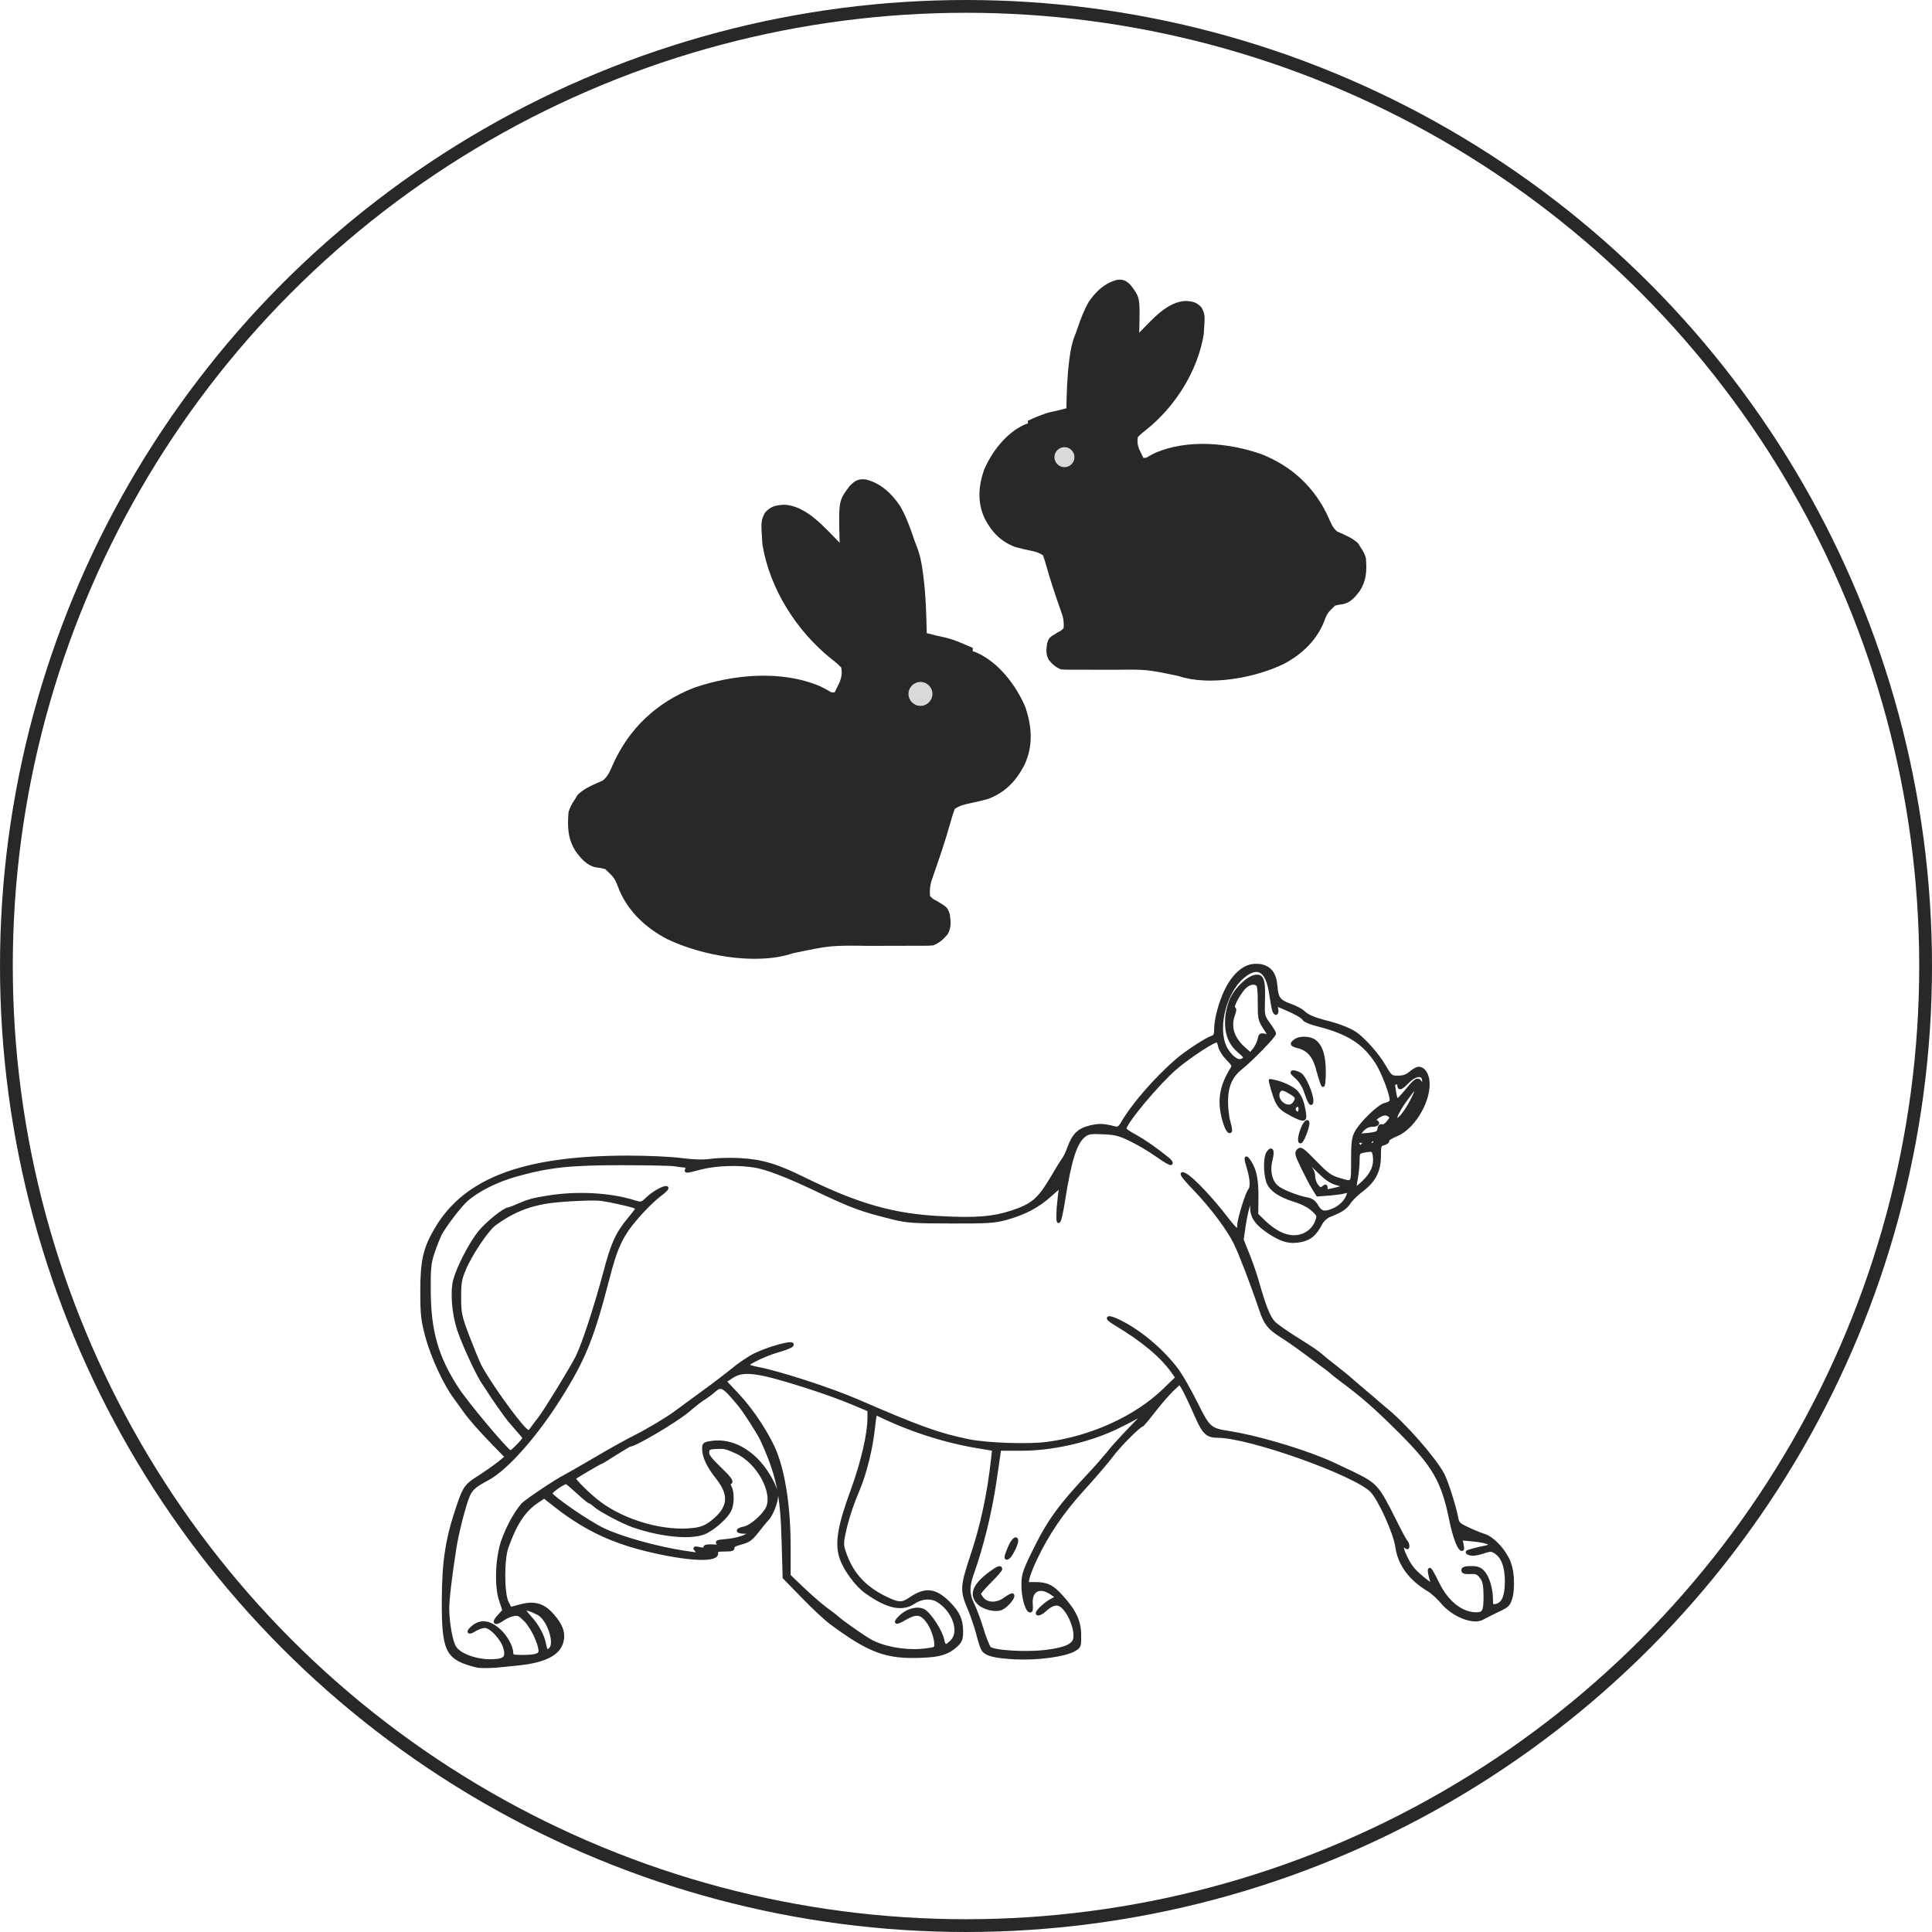 <svg width="1209" height="1209" viewBox="0 0 1209 1209" fill="none" xmlns="http://www.w3.org/2000/svg">
<circle cx="604.5" cy="604.5" r="600.5" stroke="#282828" stroke-width="8"/>
<path d="M541.855 300.034C551.158 302.378 557.879 308.713 563.202 316.54C566.78 322.761 569.23 329.298 571.529 336.083C572.153 337.917 572.784 339.751 573.513 341.546C575.719 346.992 576.745 352.268 577.494 358.084C577.622 359.043 577.751 360.002 577.883 360.991C579.337 372.679 579.669 384.431 579.936 396.197C581.214 396.519 582.492 396.841 583.809 397.173C584.528 397.354 585.246 397.536 585.987 397.722C587.99 398.211 590.005 398.653 592.02 399.089C597.831 400.519 603.261 403.064 608.73 405.452C608.73 406.131 608.73 406.81 608.73 407.509C609.479 407.775 610.228 408.042 611 408.316C624.858 414.344 635.908 428.944 641.638 442.473C645.828 454.954 646.635 466.835 640.971 478.891C635.695 488.986 628.789 496.137 617.985 500.061C614.177 501.106 610.336 501.99 606.469 502.793C602.9 503.541 600.492 504.182 597.418 506.231C596.388 509.126 595.522 511.948 594.719 514.907C591.824 525.128 588.482 535.164 584.971 545.189C584.585 546.318 584.199 547.447 583.801 548.61C583.452 549.61 583.104 550.61 582.745 551.64C581.927 554.821 581.724 557.463 581.993 560.733C583.879 562.621 583.879 562.621 586.428 563.883C592.9 567.841 592.9 567.841 594.333 572.045C595.065 576.513 595.376 580.487 593.092 584.522C590.421 587.755 587.967 590.005 584.05 591.584C580.954 591.836 580.954 591.836 577.285 591.83C576.278 591.833 576.278 591.833 575.251 591.837C573.794 591.84 572.337 591.839 570.881 591.835C568.555 591.829 566.23 591.838 563.905 591.852C557.293 591.89 550.681 591.91 544.068 591.898C519.758 591.588 519.758 591.588 496.104 596.554C473.019 604.3 438.809 597.98 417.34 587.587C404.455 580.81 393.667 570.971 387.747 557.488C384.682 549.462 384.682 549.462 378.721 543.826C375.824 543.152 375.824 543.152 372.908 542.777C367.267 541.643 363.615 537.32 360.315 532.835C355.222 524.956 355.057 517.465 355.756 508.287C356.675 505.129 357.968 502.726 359.869 500.061C360.421 499.149 360.972 498.237 361.54 497.297C365.919 493.033 371.714 490.942 377.223 488.427C380.546 485.788 381.834 482.256 383.521 478.465C393.621 455.818 411.005 439.444 434.328 430.374C458.731 421.992 488.994 419.106 513.331 429.494C515.077 430.358 516.804 431.264 518.492 432.238C520.252 433.382 520.252 433.382 522.349 433.218C523.049 431.811 523.731 430.395 524.405 428.976C524.978 427.795 524.978 427.795 525.562 426.59C526.684 423.315 527.019 421.23 526.462 417.792C524.49 415.73 522.745 414.199 520.485 412.522C498.598 395.089 481.654 368.566 477.101 340.666C476.113 326.052 476.113 326.052 478.708 320.806C482.325 316.818 485.259 316.182 490.538 315.853C504.639 316.282 516.138 330.308 525.434 339.638C525.41 338.784 525.41 338.784 525.385 337.913C524.778 313.294 524.778 313.294 531.797 304.031C534.993 300.714 537.244 299.493 541.855 300.034Z" fill="#282828"/>
<circle cx="576.005" cy="434.24" r="7.488" fill="#D9D9D9"/>
<path d="M699.149 175.103C691.371 177.063 685.751 182.36 681.301 188.904C678.309 194.106 676.26 199.571 674.338 205.244C673.816 206.778 673.289 208.311 672.679 209.813C670.835 214.366 669.977 218.777 669.35 223.64C669.243 224.442 669.136 225.244 669.025 226.07C667.81 235.843 667.532 245.669 667.308 255.507C666.24 255.776 665.171 256.046 664.071 256.323C663.47 256.475 662.869 256.626 662.249 256.782C660.575 257.191 658.89 257.56 657.205 257.925C652.346 259.121 647.806 261.249 643.233 263.245C643.233 263.813 643.233 264.38 643.233 264.965C642.607 265.188 641.981 265.411 641.336 265.64C629.748 270.68 620.51 282.887 615.719 294.199C612.215 304.635 611.54 314.569 616.276 324.649C620.688 333.089 626.461 339.069 635.495 342.349C638.679 343.224 641.891 343.963 645.124 344.634C648.108 345.259 650.121 345.795 652.691 347.508C653.553 349.929 654.277 352.289 654.948 354.763C657.369 363.309 660.163 371.7 663.099 380.082C663.422 381.026 663.745 381.97 664.077 382.943C664.369 383.779 664.66 384.615 664.96 385.476C665.644 388.136 665.814 390.344 665.589 393.079C664.012 394.657 664.012 394.657 661.881 395.712C656.469 399.022 656.469 399.022 655.271 402.537C654.659 406.272 654.399 409.595 656.309 412.969C658.542 415.672 660.594 417.554 663.869 418.874C666.458 419.084 666.458 419.084 669.525 419.08C670.367 419.082 670.367 419.082 671.226 419.085C672.444 419.088 673.662 419.087 674.88 419.083C676.824 419.079 678.768 419.087 680.713 419.098C686.241 419.13 691.77 419.146 697.298 419.136C717.624 418.877 717.624 418.877 737.402 423.029C756.704 429.506 785.308 424.222 803.258 415.532C814.032 409.866 823.052 401.639 828.002 390.365C830.565 383.655 830.565 383.655 835.549 378.942C837.971 378.379 837.971 378.379 840.409 378.066C845.126 377.117 848.179 373.503 850.938 369.753C855.197 363.165 855.334 356.901 854.75 349.228C853.982 346.587 852.901 344.578 851.311 342.349C850.85 341.587 850.389 340.824 849.914 340.039C846.253 336.474 841.407 334.725 836.801 332.623C834.022 330.416 832.945 327.463 831.535 324.293C823.091 305.357 808.555 291.666 789.054 284.083C768.651 277.075 743.347 274.662 722.999 283.347C721.539 284.07 720.094 284.828 718.683 285.641C717.212 286.598 717.212 286.598 715.459 286.461C714.873 285.284 714.303 284.101 713.739 282.914C713.26 281.926 713.26 281.926 712.772 280.919C711.834 278.181 711.554 276.438 712.019 273.563C713.668 271.839 715.127 270.559 717.017 269.157C735.317 254.581 749.484 232.404 753.291 209.076C754.117 196.857 754.117 196.857 751.947 192.471C748.923 189.137 746.47 188.605 742.056 188.33C730.266 188.688 720.651 200.416 712.879 208.217C712.899 207.503 712.899 207.503 712.92 206.774C713.428 186.19 713.428 186.19 707.559 178.445C704.887 175.672 703.005 174.651 699.149 175.103Z" fill="#282828"/>
<circle cx="6.261" cy="6.261" r="6.261" transform="matrix(-1 0 0 1 672.37 279.825)" fill="#D9D9D9"/>
<mask id="path-6-outside-1_82_2171" maskUnits="userSpaceOnUse" x="262.535" y="602.989" width="685" height="441" fill="black">
<rect fill="white" x="262.535" y="602.989" width="685" height="441"/>
<path d="M791.396 605.056C795.735 606.835 797.849 610.505 798.406 617.177C798.962 624.738 800.409 626.629 807.641 629.186C810.756 630.298 814.094 632.077 815.207 633.078C818.322 635.969 821.549 637.415 830.561 639.75C839.24 641.974 845.693 644.754 849.365 647.534C854.817 651.871 862.383 660.544 866.055 666.883C870.172 673.888 870.394 674.11 874.956 674.11C878.183 674.11 880.408 673.332 882.745 671.33C884.525 669.774 886.75 668.551 887.752 668.551C891.09 668.551 893.649 672.776 893.649 678.336C893.649 690.679 883.857 706.136 873.621 710.25C870.505 711.473 868.169 713.03 868.391 713.697C868.614 714.476 867.501 715.254 865.944 715.699C863.385 716.366 863.162 716.811 863.162 723.372C863.162 732.601 860.047 738.828 852.258 744.722C849.031 747.168 845.36 750.726 844.136 752.728C842.022 755.953 838.906 757.954 831.674 760.734C830.005 761.401 827.668 763.514 826.667 765.405C822.884 772.41 820.102 774.857 814.539 776.191C807.529 777.748 802.189 776.413 794.178 771.076C785.276 765.071 782.717 760.734 783.385 753.062L783.941 746.946L781.939 751.95C780.937 754.73 779.379 761.179 778.601 766.405L777.265 775.857L780.826 784.753C782.829 789.646 785.61 797.652 786.945 802.545C791.174 817.334 793.955 824.451 797.071 827.676C798.628 829.344 804.97 833.792 811.201 837.684C821.549 844.133 824.33 846.024 828.002 849.249C828.67 849.916 831.451 852.14 834.233 854.252C839.017 858.033 843.246 861.369 845.805 863.704C846.472 864.26 850.255 867.596 854.261 870.932C858.266 874.268 861.716 877.271 862.049 877.604C862.383 877.938 864.386 879.606 866.5 881.385C878.739 891.17 897.432 912.521 902.884 922.64C905.22 927.088 910.227 942.767 911.562 949.883C912.119 953.331 913.009 954.109 918.572 956.667C922.021 958.335 926.694 960.225 928.92 960.892C933.704 962.449 939.935 968.676 943.384 975.459C946.499 981.464 947.501 992.361 945.498 999.589C944.163 1004.26 943.495 1004.93 937.264 1007.82C933.481 1009.6 929.253 1011.82 927.807 1012.6C922.132 1015.94 909.337 1010.93 902.439 1002.59C900.102 999.812 896.319 996.365 894.094 995.03C882.522 988.136 875.735 978.906 874.177 968.12C872.953 959.224 863.273 937.874 858.266 932.87C847.474 922.084 781.605 898.732 762.022 898.732C755.68 898.732 753.455 896.73 749.338 887.612C744.553 876.826 741.549 870.487 739.88 867.819L738.211 865.261L733.204 870.043C730.534 872.711 725.305 878.716 721.744 883.387C718.072 888.168 714.734 892.06 714.289 892.06C712.732 892.171 699.825 905.07 695.263 911.409C692.593 914.967 684.804 924.085 677.906 931.647C665.11 945.658 655.541 959.558 647.975 975.57C645.75 980.241 643.636 985.578 643.302 987.469L642.523 991.027H647.642C655.096 991.027 658.434 992.584 664.22 999.033C672.454 1008.04 675.569 1014.6 675.569 1023.16C675.68 1030.06 675.569 1030.39 672.231 1032.39C666.557 1035.73 649.533 1038.06 635.625 1037.4C622.273 1036.73 616.71 1035.28 614.93 1031.95C614.262 1030.84 612.816 1026.17 611.703 1021.72C610.479 1017.27 608.031 1009.93 606.029 1005.48C601.8 995.475 602.023 992.25 607.809 974.792C614.485 955.11 618.713 935.205 621.161 913.188L621.828 906.961L613.149 905.515C591.453 902.068 568.421 894.618 548.171 884.499C547.726 884.387 547.169 887.723 546.724 892.06C545.278 906.182 541.495 921.75 536.599 933.204C532.705 942.433 529.812 951.44 528.032 960.003C526.808 965.896 526.919 967.342 528.699 972.346C533.372 985.467 541.606 994.141 555.18 1000.48C562.635 1003.93 564.527 1003.93 569.645 1000.48C579.102 994.029 585.222 994.697 593.678 1003.15C599.686 1009.26 601.689 1013.6 601.689 1020.94C601.689 1025.61 601.133 1026.94 598.685 1029.39C593.233 1034.39 588.449 1035.95 576.988 1036.4C554.847 1037.4 544.276 1033.5 519.909 1015.49C516.794 1013.16 509.005 1005.93 502.552 999.256L490.758 987.135L490.09 963.783C489.312 934.983 486.641 922.529 476.739 900.956C474.847 896.842 466.057 883.164 462.83 879.272C452.483 866.818 451.37 866.151 446.363 870.71C445.251 871.711 442.803 873.49 441.134 874.602C438.018 876.603 436.683 877.604 429.896 883.275C421.996 889.725 397.295 904.292 394.18 904.292C393.846 904.292 389.618 906.849 384.834 909.852C380.049 912.965 375.932 915.412 375.599 915.412C375.042 915.412 360.467 923.974 359.354 924.975C358.464 925.642 368.7 935.761 374.931 940.432C390.953 952.441 415.654 959.447 434.235 957.111C438.686 956.555 441.69 955.443 445.139 952.775C456.6 943.99 457.712 935.872 448.922 924.753C443.137 917.413 440.355 911.52 440.355 906.627C440.355 903.625 440.689 903.291 445.807 902.624C456.043 901.29 466.613 905.849 475.181 915.412C480.744 921.639 485.974 931.424 485.974 935.761C485.974 939.764 482.858 947.882 480.299 950.439C479.186 951.663 476.182 955.221 473.734 958.446C469.951 963.227 468.394 964.339 463.721 965.562C459.938 966.563 458.269 967.453 458.602 968.454C459.047 969.566 457.712 969.899 453.595 969.899C449.034 969.899 448.143 970.233 448.366 971.79C449.256 976.571 433.345 976.238 409.757 971.011C384.166 965.34 366.586 957.111 347.337 941.988L340.55 936.651L336.211 939.542C327.977 944.991 322.414 953.442 317.185 968.231C314.514 975.793 314.514 996.365 317.185 1002.48C318.297 1004.7 319.187 1006.59 319.41 1006.59C319.521 1006.59 322.414 1005.82 325.752 1004.93C334.431 1002.59 340.105 1004.26 345.78 1010.82C351.454 1017.16 353.234 1022.61 351.343 1028.17C349.006 1035.28 340.439 1039.51 324.528 1041.18C302.609 1043.51 301.496 1043.51 295.043 1041.62C279.577 1037.17 277.352 1031.84 277.463 1001.59C277.574 976.571 279.799 962.56 286.809 942.1C290.703 930.757 291.816 929.312 299.827 924.308C303.944 921.639 309.507 917.747 312.178 915.634L316.962 911.742L308.728 903.291C299.827 894.062 294.153 887.612 290.703 882.719C289.48 880.94 286.698 877.271 284.695 874.379C278.464 866.151 270.342 848.47 267.115 836.238C264.445 826.23 264 822.672 264 808.105C264 788.868 265.78 781.084 273.124 768.741C291.482 737.827 328.2 724.15 393.067 724.15C405.306 724.15 420.327 724.817 426.558 725.707C434.458 726.707 439.91 726.819 444.917 726.151C448.811 725.595 457.045 725.373 463.164 725.707C476.739 726.485 485.862 729.154 503.22 737.716C537.267 754.396 559.186 760.623 589.45 762.069C610.813 763.181 621.494 762.291 633.066 758.51C646.306 754.174 650.201 750.726 658.657 736.493C661.661 731.267 664.888 726.151 665.555 725.262C666.334 724.372 667.892 721.148 668.893 718.256C671.897 710.139 675.124 706.914 682.245 705.246C687.808 703.912 690.479 704.023 697.488 705.802C699.714 706.358 700.604 705.802 702.384 702.8C709.171 691.124 723.079 675.222 736.32 663.658C742.106 658.654 754.79 650.314 758.35 649.202C760.353 648.535 760.798 647.534 760.798 643.864C760.798 637.86 763.691 627.073 767.252 619.845C773.482 607.058 782.606 601.498 791.396 605.056ZM777.599 611.394C765.471 621.847 760.353 645.977 767.808 657.319C771.48 662.879 775.485 665.103 778.044 662.991C779.491 661.767 779.268 661.1 775.374 657.875C769.366 652.76 767.029 646.2 767.697 636.97C768.03 632.744 769.366 627.741 770.923 624.627C773.927 618.622 780.492 612.284 784.831 611.172C789.838 609.949 790.951 612.84 790.617 625.183C790.283 635.636 790.395 635.858 793.844 640.751C795.847 643.42 797.516 646.2 797.516 646.756C797.516 648.312 782.717 663.547 776.709 668.217C770.256 673.332 767.474 679.67 767.474 689.345C767.474 693.57 768.142 699.464 769.032 702.244C769.811 705.024 770.256 707.581 769.922 707.915C768.809 709.138 766.695 704.69 765.249 698.463C762.801 687.677 764.47 679.114 770.923 668.773C772.147 666.883 771.702 666.104 768.142 662.546C765.916 660.211 763.802 656.875 763.357 655.095C763.023 653.316 762.356 651.648 761.911 651.315C760.464 650.425 744.331 660.878 735.541 668.439C724.748 677.78 705.166 701.021 703.83 706.247C703.608 706.803 706.501 708.916 710.173 710.806C715.958 714.031 721.967 718.145 730.757 725.151C732.314 726.374 733.204 727.708 732.759 728.042C732.426 728.487 728.643 726.263 724.415 723.26C720.298 720.258 712.843 715.81 708.059 713.475C700.381 709.694 697.933 709.138 690.256 708.804C682.468 708.471 680.799 708.693 678.351 710.695C673.01 714.92 669.561 725.707 665.667 750.282C663.219 765.961 661.439 769.297 662.217 756.398C662.662 751.171 663.219 745.722 663.664 744.166C664.331 741.831 663.219 742.498 657.21 747.835C649.422 754.952 640.854 759.4 628.949 762.625C622.273 764.404 617.378 764.737 595.013 764.626C572.204 764.626 567.642 764.293 559.408 762.291C537.601 756.842 534.04 755.508 507.114 742.72C492.427 735.826 479.965 731.044 473.178 729.821C462.83 727.931 448.477 728.375 438.686 730.822C428.338 733.491 429.117 733.379 429.896 731.378C430.341 730.155 429.785 729.71 428.005 729.599C426.558 729.487 423.776 729.154 421.996 728.82C420.105 728.487 405.418 728.153 389.173 728.153C356.127 728.153 343.443 729.599 323.082 735.27C310.731 738.717 299.048 744.61 291.816 750.949C287.699 754.618 278.131 767.184 275.349 772.521C274.459 774.412 272.456 779.416 271.01 783.641C268.784 790.424 268.45 793.427 268.562 808.105C268.673 832.902 273.346 849.36 285.919 868.708C291.816 877.938 317.518 908.517 319.41 908.629C320.411 908.74 327.977 900.956 327.977 899.844C327.977 899.51 326.308 897.509 324.306 895.285C322.414 892.95 319.855 890.17 318.742 888.835C316.517 886.167 307.95 873.935 306.281 871.155C305.613 870.043 304.055 867.708 302.831 865.928C299.16 860.813 290.147 841.353 287.032 832.013C283.694 821.782 282.692 808.439 284.584 801.099C286.809 792.871 294.375 778.304 300.05 771.187C304.612 765.516 315.627 756.62 318.297 756.509C318.854 756.398 320.856 755.73 322.748 754.841C331.093 751.282 333.095 750.726 342.776 749.17C361.134 746.167 381.941 747.279 397.295 752.172C401.301 753.395 401.635 753.284 405.084 750.059C409.089 746.167 415.432 742.72 417.212 743.276C417.879 743.498 415.877 745.611 412.65 747.946C409.423 750.282 403.081 756.509 398.519 761.846C388.95 772.855 385.39 780.416 380.272 800.543C370.814 837.128 365.362 850.583 350.453 874.268C335.321 898.398 316.962 919.081 305.168 925.42C296.712 929.979 294.82 931.647 292.817 936.428C290.481 942.1 286.03 959.335 284.584 968.787C281.802 986.579 280.133 1000.7 280.133 1006.37C280.133 1015.6 282.359 1027.94 284.695 1031.17C287.811 1035.62 297.157 1039.18 305.947 1039.29C315.849 1039.4 317.852 1037.73 315.849 1030.84C314.069 1025.05 307.059 1017.71 303.388 1017.71C301.941 1017.71 299.048 1018.72 297.046 1019.94C292.818 1022.61 292.261 1021.05 296.378 1017.83C301.385 1013.93 307.059 1015.05 313.29 1021.16C317.073 1024.94 320.189 1030.84 320.189 1034.51C320.189 1036.28 321.079 1036.62 326.531 1036.62C335.098 1036.62 337.991 1035.73 337.991 1033.17C337.991 1028.61 332.984 1018.05 328.867 1013.93C325.196 1010.26 324.194 1009.71 321.19 1010.38C319.299 1010.71 316.294 1012.04 314.514 1013.38C309.73 1016.71 308.283 1015.49 312.178 1011.38L315.404 1007.82L313.29 1001.37C310.286 992.584 310.954 974.903 314.625 964.339C317.741 955.666 322.08 947.548 326.865 941.766C328.645 939.542 347.56 926.865 353.679 923.752C355.793 922.64 364.472 917.636 373.04 912.632C381.607 907.517 392.4 901.623 396.962 899.288C404.973 895.285 416.989 888.168 422.553 884.054C424.11 882.942 431.565 877.493 439.242 871.822C446.92 866.262 455.598 859.59 458.714 857.032C461.718 854.475 467.059 850.805 470.508 848.804C479.186 843.911 498.769 838.573 495.32 842.021C494.652 842.688 490.981 844.133 486.975 845.245C479.631 847.358 468.839 852.362 467.726 854.141C467.392 854.697 470.508 855.698 474.625 856.476C487.531 858.923 520.132 869.487 536.488 876.603C575.542 893.506 587.113 897.731 606.14 901.623C617.6 903.958 643.414 904.848 655.319 903.291C683.024 899.622 710.618 887.056 728.198 870.154L736.542 862.148L733.983 858.478C726.862 848.47 715.18 838.685 697.711 828.232C690.812 824.118 693.149 823.228 700.938 827.12C714.067 833.681 727.864 845.579 736.876 857.7C739.324 861.147 744.553 870.265 748.448 878.049C756.348 893.95 757.126 894.618 769.254 896.508C784.498 898.843 810.2 906.182 827.223 913.077C830.45 914.3 838.906 918.192 846.027 921.639C861.048 928.978 861.938 929.979 872.174 950.328C875.846 957.779 879.295 964.228 879.963 964.784C880.519 965.451 880.964 966.563 880.964 967.453C880.964 968.787 880.631 968.787 879.295 967.675C874.622 963.783 879.74 977.127 884.97 982.687C886.75 984.577 890.088 987.58 892.536 989.359C896.208 992.139 896.764 992.361 896.208 990.471C894.65 985.356 894.094 982.131 894.761 982.131C895.206 982.131 897.32 985.912 899.546 990.582C905.443 1002.7 914.455 1009.93 923.801 1009.93C928.586 1009.93 929.365 1008.26 929.365 998.811C929.253 991.583 928.808 989.359 926.917 986.913C925.025 984.355 923.801 983.799 920.018 984.021C916.68 984.133 915.457 983.799 915.457 982.576C915.457 981.464 916.903 981.019 920.463 981.019C924.469 981.019 926.138 981.575 928.141 983.799C931.034 986.913 933.259 994.252 933.259 1000.81C933.259 1004.82 933.481 1005.15 936.041 1004.7C940.602 1003.81 942.605 999.256 942.716 989.915C942.716 980.463 940.491 974.347 935.929 971.345C933.37 969.677 932.703 969.677 927.696 971.345C924.024 972.568 921.242 972.79 919.573 972.234C917.348 971.345 917.571 971.122 921.687 970.01C924.135 969.343 927.807 968.454 929.81 968.12C935.707 966.897 931.701 964.562 922.244 963.672L914.121 962.894L914.9 966.563C915.457 969.121 915.345 969.899 914.455 969.454C912.452 968.12 910.005 961.337 907.779 950.551C902.884 926.643 897.32 917.08 876.069 895.841C860.492 880.273 852.258 873.156 838.127 862.704C835.68 860.813 833.454 859.034 833.12 858.7C832.675 858.144 828.892 855.253 818.1 847.358C810.422 841.687 805.972 838.573 801.076 835.46C794.066 831.012 791.73 828.01 788.837 819.225C783.719 803.991 776.153 784.308 773.037 777.97C768.809 769.297 758.35 755.286 748.003 744.499C739.658 735.826 737.878 733.046 741.772 735.159C746.334 737.605 758.239 750.282 767.808 762.736C770.812 766.628 773.594 769.741 774.261 769.741C774.818 769.741 775.263 768.296 775.263 766.517C775.263 762.958 780.381 746.39 782.05 744.722C783.496 743.276 783.274 737.716 781.382 731.489C779.157 724.15 779.268 722.927 781.939 726.93C785.388 732.156 786.612 738.272 786.5 749.614L786.389 760.067L791.174 764.737C798.183 771.409 805.304 774.634 811.535 773.856C817.321 773.3 822.328 769.297 824.108 763.848C825.221 760.845 824.998 760.178 821.549 757.065C819.324 754.952 815.095 752.728 810.867 751.394C800.52 748.28 794.623 744.054 793.176 738.939C791.507 732.935 791.619 723.816 793.51 721.259C795.958 717.923 796.737 720.147 795.29 726.04C793.51 732.823 795.179 739.718 799.296 742.942C802.523 745.5 811.869 749.17 817.877 750.282C820.881 750.838 822.439 752.061 824.108 754.841C826.556 759.066 828.892 759.511 834.567 757.065C838.795 755.286 842.578 751.394 843.691 747.613C844.469 745.166 844.247 745.055 841.91 745.722C840.464 746.167 835.902 746.834 831.897 747.168L824.553 747.724L821.994 743.61C820.547 741.386 817.543 735.492 815.095 730.488C811.201 722.482 810.979 721.37 812.425 719.924C813.983 718.368 815.095 719.146 822.884 727.152C830.228 734.714 832.564 736.493 837.571 737.939C846.917 740.719 846.472 741.386 846.472 726.374C846.472 715.365 846.806 712.14 848.586 708.804C851.59 702.911 863.051 691.902 866.834 691.124C868.614 690.79 870.283 689.901 870.505 689.122C871.507 686.676 865.499 670.774 861.382 664.547C853.148 652.093 843.468 646.088 824.219 641.196C820.214 640.195 816.542 638.638 816.097 637.86C815.207 636.192 810.2 633.412 802.634 630.298L798.406 628.519L798.851 631.299C799.518 634.301 798.183 635.191 797.182 632.522C796.848 631.632 795.958 626.851 795.179 621.736C793.065 606.946 786.945 603.388 777.599 611.394ZM778.044 618.622C774.039 623.515 770.589 630.521 772.036 630.965C772.815 631.188 772.815 632.3 772.036 634.412C768.921 642.641 771.257 649.98 779.268 656.875L782.495 659.655L784.943 656.763C786.167 655.095 787.613 652.315 787.947 650.425C788.503 647.645 788.948 647.312 791.396 647.868C794.845 648.757 794.845 648.424 791.062 642.641C788.281 638.416 788.058 637.081 788.058 627.407C788.169 621.291 787.724 616.509 786.945 616.065C784.498 614.286 780.937 615.286 778.044 618.622ZM880.964 676.89C876.848 681.116 875.401 681.672 875.401 679.003C875.401 678.002 874.622 677.446 873.621 677.669C871.729 678.114 871.729 677.78 872.731 683.785C873.065 686.454 873.843 688.566 874.4 688.566C874.845 688.566 877.626 685.675 880.519 682.117C886.083 675.334 887.306 674.666 889.087 677.669C890.867 680.338 887.418 690.457 882.633 696.684C880.408 699.575 876.18 703.133 872.953 704.913C869.282 706.914 867.946 708.137 869.059 708.36C873.176 709.138 883.857 699.13 887.752 690.79C890.311 685.453 891.646 677.558 890.644 674.666C889.421 671.775 884.97 672.776 880.964 676.89ZM880.186 687.454C873.065 696.906 870.617 704.801 876.514 699.13C880.074 695.794 886.528 683.896 886.528 680.894C886.528 679.003 886.416 679.114 880.186 687.454ZM861.493 699.353C859.935 700.576 859.713 701.243 860.603 701.577C863.273 702.577 862.049 704.134 858.711 704.134C856.375 704.134 854.372 705.135 852.481 707.136C851.034 708.693 849.921 710.139 850.033 710.361C850.255 710.472 853.148 710.25 856.486 709.916C861.827 709.249 862.606 708.804 862.939 706.58C863.162 704.913 863.941 704.134 864.831 704.579C865.721 704.912 867.501 703.801 868.725 702.133C870.839 699.464 870.951 699.13 869.282 697.907C867.279 696.35 864.72 696.906 861.493 699.353ZM857.265 715.254C856.82 717.144 857.042 717.256 858.823 716.255C860.047 715.699 860.714 714.698 860.38 714.031C859.268 712.363 857.933 712.919 857.265 715.254ZM850.033 716.366C850.812 717.478 851.479 718.368 851.479 718.256C851.479 718.145 852.258 717.144 853.037 716.032C854.372 714.364 854.261 714.142 851.59 714.142C849.031 714.142 848.809 714.364 850.033 716.366ZM853.259 720.369C850.033 721.036 849.81 721.37 849.81 726.374C849.81 729.265 849.254 734.269 848.698 737.494C848.03 740.719 847.807 743.61 848.03 743.832C848.252 744.166 850.7 742.164 853.482 739.495C858.823 734.38 860.937 729.154 860.047 723.26C859.49 719.48 858.934 719.257 853.259 720.369ZM818.545 729.043C820.881 731.489 821.994 733.713 821.994 736.048C821.994 737.939 822.884 740.607 824.108 742.053C825.888 744.277 826.445 744.388 828.002 743.165C829.56 741.942 829.782 741.942 829.782 743.498C829.782 745.611 829.894 745.611 837.015 743.832L842.467 742.386L837.015 740.83C832.564 739.607 829.894 737.716 823.663 731.489C819.324 727.152 815.652 724.039 815.429 724.483C815.207 725.039 816.653 727.041 818.545 729.043ZM662.774 735.492C660.437 740.163 660.437 740.163 662.662 738.272C664.554 736.604 666.779 730.822 665.555 730.822C665.333 730.822 664.109 732.935 662.774 735.492ZM342.998 752.061C330.203 753.951 319.744 758.399 309.285 766.183C304.723 769.63 294.264 785.198 290.481 794.428C288.033 800.321 287.477 803.101 287.588 811.997C287.588 821.894 287.922 823.45 292.706 836.238C295.599 843.689 298.937 851.917 300.272 854.586C305.502 864.705 323.082 889.391 328.756 894.618C330.87 896.508 331.093 896.397 333.095 893.617C334.208 891.949 336.211 889.391 337.546 887.723C341.218 883.053 357.462 856.476 361.134 849.249C365.14 841.242 372.928 817.223 378.603 795.984C383.276 778.193 386.169 771.854 393.846 762.625C399.187 756.175 399.298 755.953 396.85 755.063C394.069 753.951 381.273 751.171 376.378 750.504C371.593 749.837 352.122 750.726 342.998 752.061ZM457.824 861.592L453.595 864.372L461.718 873.045C470.842 882.719 480.967 898.287 485.195 908.962C490.647 922.862 493.762 943.99 493.762 967.898V986.023L501.996 993.918C506.558 998.255 513.122 1004.04 516.683 1006.71C520.354 1009.37 523.47 1011.82 523.804 1012.15C525.584 1014.05 539.158 1023.61 544.276 1026.61C552.288 1031.17 565.194 1033.62 576.098 1032.84C580.66 1032.5 584.666 1031.84 585.111 1031.28C586.78 1029.61 584.554 1020.61 581.216 1015.6C576.877 1009.26 573.65 1008.6 566.529 1012.71C560.521 1016.27 559.297 1015.82 563.414 1011.82C567.642 1007.6 573.762 1005.93 577.878 1007.82C581.55 1009.6 588.894 1020.83 589.895 1026.28C590.785 1030.61 592.009 1030.84 595.57 1027.17C601.467 1021.38 597.239 1008.37 587.336 1001.92C583.108 999.033 576.766 999.367 571.87 1002.7C564.527 1007.71 555.069 1005.59 541.94 996.142C536.043 991.917 529.033 982.465 526.474 975.237C523.247 966.118 525.028 955.11 533.372 932.536C539.826 914.745 543.831 897.398 543.831 886.945V882.386L535.153 878.716C525.695 874.713 515.681 871.155 502.107 866.818C473.512 857.811 464.833 856.81 457.824 861.592ZM697.933 893.728C679.908 902.068 657.989 906.849 638.963 906.849H625.5L622.496 927.532C619.603 946.881 614.373 968.009 608.476 984.577C605.472 992.917 605.583 997.699 608.81 1004.15C610.257 1007.04 612.816 1013.93 614.485 1019.38C616.154 1024.94 618.268 1030.17 619.158 1031.28C621.383 1033.73 642.301 1035.06 654.985 1033.39C667.113 1031.84 672.231 1029.39 672.676 1024.94C673.455 1018.38 668.337 1006.93 663.33 1004.26C660.66 1002.93 657.655 1004.04 653.539 1007.82C652.315 1009.04 650.535 1009.93 649.644 1009.93C647.419 1009.93 653.094 1004.15 657.878 1001.48L661.661 999.478L657.878 996.921C650.312 991.805 644.415 995.253 645.305 1004.26C645.528 1007.15 645.305 1008.37 644.415 1008.04C642.301 1007.26 640.076 998.7 640.187 991.583C640.187 985.801 640.966 983.243 646.084 972.679C655.875 952.33 662.774 942.767 682.245 922.084C686.028 918.081 691.035 912.298 693.483 909.296C695.819 906.182 702.384 899.066 707.836 893.394L717.961 882.942L711.842 886.5C708.504 888.502 702.162 891.726 697.933 893.728ZM442.803 908.517C442.469 910.519 444.249 912.965 450.48 918.97C456.155 924.419 458.157 926.976 457.156 927.644C456.043 928.311 456.043 928.978 456.933 930.757C458.602 933.982 458.491 941.655 456.6 945.213C454.374 949.55 447.253 955.888 441.801 958.668C433.679 962.782 414.653 961.115 396.405 954.887C389.618 952.552 375.376 944.991 372.149 941.988C370.926 940.876 369.479 939.876 369.034 939.876C368.589 939.876 365.362 937.207 361.802 933.982C358.353 930.868 355.126 927.977 354.458 927.755C353.234 927.31 344.667 933.092 344.667 934.538C344.667 936.54 367.921 952.663 377.601 957.223C388.505 962.449 410.647 968.676 427.893 971.345C438.13 972.902 438.241 972.902 436.238 970.678C434.235 968.454 434.347 968.454 437.796 969.121C440.355 969.677 441.356 969.454 441.134 968.454C441.022 967.564 442.58 967.23 446.474 967.453C451.481 967.786 451.815 967.675 449.924 966.23C448.032 964.784 448.477 964.673 455.153 964.006C459.27 963.672 464.388 962.338 466.725 961.115L470.953 958.891L466.168 958.779C460.828 958.779 460.716 957.223 465.835 956.222C469.84 955.443 477.629 948.66 480.077 943.99C485.083 934.316 474.513 914.856 461.05 908.74C454.152 905.626 453.484 905.515 448.143 905.738C443.804 905.96 443.137 906.294 442.803 908.517ZM331.093 1011.49C336.322 1017.16 339.66 1023.27 340.773 1029.17C341.663 1033.5 342.33 1034.06 344.444 1031.95C348.339 1028.06 343.109 1012.93 336.878 1009.71C327.977 1005.26 325.974 1005.93 331.093 1011.49Z"/>
</mask>
<path d="M791.396 605.056C795.735 606.835 797.849 610.505 798.406 617.177C798.962 624.738 800.409 626.629 807.641 629.186C810.756 630.298 814.094 632.077 815.207 633.078C818.322 635.969 821.549 637.415 830.561 639.75C839.24 641.974 845.693 644.754 849.365 647.534C854.817 651.871 862.383 660.544 866.055 666.883C870.172 673.888 870.394 674.11 874.956 674.11C878.183 674.11 880.408 673.332 882.745 671.33C884.525 669.774 886.75 668.551 887.752 668.551C891.09 668.551 893.649 672.776 893.649 678.336C893.649 690.679 883.857 706.136 873.621 710.25C870.505 711.473 868.169 713.03 868.391 713.697C868.614 714.476 867.501 715.254 865.944 715.699C863.385 716.366 863.162 716.811 863.162 723.372C863.162 732.601 860.047 738.828 852.258 744.722C849.031 747.168 845.36 750.726 844.136 752.728C842.022 755.953 838.906 757.954 831.674 760.734C830.005 761.401 827.668 763.514 826.667 765.405C822.884 772.41 820.102 774.857 814.539 776.191C807.529 777.748 802.189 776.413 794.178 771.076C785.276 765.071 782.717 760.734 783.385 753.062L783.941 746.946L781.939 751.95C780.937 754.73 779.379 761.179 778.601 766.405L777.265 775.857L780.826 784.753C782.829 789.646 785.61 797.652 786.945 802.545C791.174 817.334 793.955 824.451 797.071 827.676C798.628 829.344 804.97 833.792 811.201 837.684C821.549 844.133 824.33 846.024 828.002 849.249C828.67 849.916 831.451 852.14 834.233 854.252C839.017 858.033 843.246 861.369 845.805 863.704C846.472 864.26 850.255 867.596 854.261 870.932C858.266 874.268 861.716 877.271 862.049 877.604C862.383 877.938 864.386 879.606 866.5 881.385C878.739 891.17 897.432 912.521 902.884 922.64C905.22 927.088 910.227 942.767 911.562 949.883C912.119 953.331 913.009 954.109 918.572 956.667C922.021 958.335 926.694 960.225 928.92 960.892C933.704 962.449 939.935 968.676 943.384 975.459C946.499 981.464 947.501 992.361 945.498 999.589C944.163 1004.26 943.495 1004.93 937.264 1007.82C933.481 1009.6 929.253 1011.82 927.807 1012.6C922.132 1015.94 909.337 1010.93 902.439 1002.59C900.102 999.812 896.319 996.365 894.094 995.03C882.522 988.136 875.735 978.906 874.177 968.12C872.953 959.224 863.273 937.874 858.266 932.87C847.474 922.084 781.605 898.732 762.022 898.732C755.68 898.732 753.455 896.73 749.338 887.612C744.553 876.826 741.549 870.487 739.88 867.819L738.211 865.261L733.204 870.043C730.534 872.711 725.305 878.716 721.744 883.387C718.072 888.168 714.734 892.06 714.289 892.06C712.732 892.171 699.825 905.07 695.263 911.409C692.593 914.967 684.804 924.085 677.906 931.647C665.11 945.658 655.541 959.558 647.975 975.57C645.75 980.241 643.636 985.578 643.302 987.469L642.523 991.027H647.642C655.096 991.027 658.434 992.584 664.22 999.033C672.454 1008.04 675.569 1014.6 675.569 1023.16C675.68 1030.06 675.569 1030.39 672.231 1032.39C666.557 1035.73 649.533 1038.06 635.625 1037.4C622.273 1036.73 616.71 1035.28 614.93 1031.95C614.262 1030.84 612.816 1026.17 611.703 1021.72C610.479 1017.27 608.031 1009.93 606.029 1005.48C601.8 995.475 602.023 992.25 607.809 974.792C614.485 955.11 618.713 935.205 621.161 913.188L621.828 906.961L613.149 905.515C591.453 902.068 568.421 894.618 548.171 884.499C547.726 884.387 547.169 887.723 546.724 892.06C545.278 906.182 541.495 921.75 536.599 933.204C532.705 942.433 529.812 951.44 528.032 960.003C526.808 965.896 526.919 967.342 528.699 972.346C533.372 985.467 541.606 994.141 555.18 1000.48C562.635 1003.93 564.527 1003.93 569.645 1000.48C579.102 994.029 585.222 994.697 593.678 1003.15C599.686 1009.26 601.689 1013.6 601.689 1020.94C601.689 1025.61 601.133 1026.94 598.685 1029.39C593.233 1034.39 588.449 1035.95 576.988 1036.4C554.847 1037.4 544.276 1033.5 519.909 1015.49C516.794 1013.16 509.005 1005.93 502.552 999.256L490.758 987.135L490.09 963.783C489.312 934.983 486.641 922.529 476.739 900.956C474.847 896.842 466.057 883.164 462.83 879.272C452.483 866.818 451.37 866.151 446.363 870.71C445.251 871.711 442.803 873.49 441.134 874.602C438.018 876.603 436.683 877.604 429.896 883.275C421.996 889.725 397.295 904.292 394.18 904.292C393.846 904.292 389.618 906.849 384.834 909.852C380.049 912.965 375.932 915.412 375.599 915.412C375.042 915.412 360.467 923.974 359.354 924.975C358.464 925.642 368.7 935.761 374.931 940.432C390.953 952.441 415.654 959.447 434.235 957.111C438.686 956.555 441.69 955.443 445.139 952.775C456.6 943.99 457.712 935.872 448.922 924.753C443.137 917.413 440.355 911.52 440.355 906.627C440.355 903.625 440.689 903.291 445.807 902.624C456.043 901.29 466.613 905.849 475.181 915.412C480.744 921.639 485.974 931.424 485.974 935.761C485.974 939.764 482.858 947.882 480.299 950.439C479.186 951.663 476.182 955.221 473.734 958.446C469.951 963.227 468.394 964.339 463.721 965.562C459.938 966.563 458.269 967.453 458.602 968.454C459.047 969.566 457.712 969.899 453.595 969.899C449.034 969.899 448.143 970.233 448.366 971.79C449.256 976.571 433.345 976.238 409.757 971.011C384.166 965.34 366.586 957.111 347.337 941.988L340.55 936.651L336.211 939.542C327.977 944.991 322.414 953.442 317.185 968.231C314.514 975.793 314.514 996.365 317.185 1002.48C318.297 1004.7 319.187 1006.59 319.41 1006.59C319.521 1006.59 322.414 1005.82 325.752 1004.93C334.431 1002.59 340.105 1004.26 345.78 1010.82C351.454 1017.16 353.234 1022.61 351.343 1028.17C349.006 1035.28 340.439 1039.51 324.528 1041.18C302.609 1043.51 301.496 1043.51 295.043 1041.62C279.577 1037.17 277.352 1031.84 277.463 1001.59C277.574 976.571 279.799 962.56 286.809 942.1C290.703 930.757 291.816 929.312 299.827 924.308C303.944 921.639 309.507 917.747 312.178 915.634L316.962 911.742L308.728 903.291C299.827 894.062 294.153 887.612 290.703 882.719C289.48 880.94 286.698 877.271 284.695 874.379C278.464 866.151 270.342 848.47 267.115 836.238C264.445 826.23 264 822.672 264 808.105C264 788.868 265.78 781.084 273.124 768.741C291.482 737.827 328.2 724.15 393.067 724.15C405.306 724.15 420.327 724.817 426.558 725.707C434.458 726.707 439.91 726.819 444.917 726.151C448.811 725.595 457.045 725.373 463.164 725.707C476.739 726.485 485.862 729.154 503.22 737.716C537.267 754.396 559.186 760.623 589.45 762.069C610.813 763.181 621.494 762.291 633.066 758.51C646.306 754.174 650.201 750.726 658.657 736.493C661.661 731.267 664.888 726.151 665.555 725.262C666.334 724.372 667.892 721.148 668.893 718.256C671.897 710.139 675.124 706.914 682.245 705.246C687.808 703.912 690.479 704.023 697.488 705.802C699.714 706.358 700.604 705.802 702.384 702.8C709.171 691.124 723.079 675.222 736.32 663.658C742.106 658.654 754.79 650.314 758.35 649.202C760.353 648.535 760.798 647.534 760.798 643.864C760.798 637.86 763.691 627.073 767.252 619.845C773.482 607.058 782.606 601.498 791.396 605.056ZM777.599 611.394C765.471 621.847 760.353 645.977 767.808 657.319C771.48 662.879 775.485 665.103 778.044 662.991C779.491 661.767 779.268 661.1 775.374 657.875C769.366 652.76 767.029 646.2 767.697 636.97C768.03 632.744 769.366 627.741 770.923 624.627C773.927 618.622 780.492 612.284 784.831 611.172C789.838 609.949 790.951 612.84 790.617 625.183C790.283 635.636 790.395 635.858 793.844 640.751C795.847 643.42 797.516 646.2 797.516 646.756C797.516 648.312 782.717 663.547 776.709 668.217C770.256 673.332 767.474 679.67 767.474 689.345C767.474 693.57 768.142 699.464 769.032 702.244C769.811 705.024 770.256 707.581 769.922 707.915C768.809 709.138 766.695 704.69 765.249 698.463C762.801 687.677 764.47 679.114 770.923 668.773C772.147 666.883 771.702 666.104 768.142 662.546C765.916 660.211 763.802 656.875 763.357 655.095C763.023 653.316 762.356 651.648 761.911 651.315C760.464 650.425 744.331 660.878 735.541 668.439C724.748 677.78 705.166 701.021 703.83 706.247C703.608 706.803 706.501 708.916 710.173 710.806C715.958 714.031 721.967 718.145 730.757 725.151C732.314 726.374 733.204 727.708 732.759 728.042C732.426 728.487 728.643 726.263 724.415 723.26C720.298 720.258 712.843 715.81 708.059 713.475C700.381 709.694 697.933 709.138 690.256 708.804C682.468 708.471 680.799 708.693 678.351 710.695C673.01 714.92 669.561 725.707 665.667 750.282C663.219 765.961 661.439 769.297 662.217 756.398C662.662 751.171 663.219 745.722 663.664 744.166C664.331 741.831 663.219 742.498 657.21 747.835C649.422 754.952 640.854 759.4 628.949 762.625C622.273 764.404 617.378 764.737 595.013 764.626C572.204 764.626 567.642 764.293 559.408 762.291C537.601 756.842 534.04 755.508 507.114 742.72C492.427 735.826 479.965 731.044 473.178 729.821C462.83 727.931 448.477 728.375 438.686 730.822C428.338 733.491 429.117 733.379 429.896 731.378C430.341 730.155 429.785 729.71 428.005 729.599C426.558 729.487 423.776 729.154 421.996 728.82C420.105 728.487 405.418 728.153 389.173 728.153C356.127 728.153 343.443 729.599 323.082 735.27C310.731 738.717 299.048 744.61 291.816 750.949C287.699 754.618 278.131 767.184 275.349 772.521C274.459 774.412 272.456 779.416 271.01 783.641C268.784 790.424 268.45 793.427 268.562 808.105C268.673 832.902 273.346 849.36 285.919 868.708C291.816 877.938 317.518 908.517 319.41 908.629C320.411 908.74 327.977 900.956 327.977 899.844C327.977 899.51 326.308 897.509 324.306 895.285C322.414 892.95 319.855 890.17 318.742 888.835C316.517 886.167 307.95 873.935 306.281 871.155C305.613 870.043 304.055 867.708 302.831 865.928C299.16 860.813 290.147 841.353 287.032 832.013C283.694 821.782 282.692 808.439 284.584 801.099C286.809 792.871 294.375 778.304 300.05 771.187C304.612 765.516 315.627 756.62 318.297 756.509C318.854 756.398 320.856 755.73 322.748 754.841C331.093 751.282 333.095 750.726 342.776 749.17C361.134 746.167 381.941 747.279 397.295 752.172C401.301 753.395 401.635 753.284 405.084 750.059C409.089 746.167 415.432 742.72 417.212 743.276C417.879 743.498 415.877 745.611 412.65 747.946C409.423 750.282 403.081 756.509 398.519 761.846C388.95 772.855 385.39 780.416 380.272 800.543C370.814 837.128 365.362 850.583 350.453 874.268C335.321 898.398 316.962 919.081 305.168 925.42C296.712 929.979 294.82 931.647 292.817 936.428C290.481 942.1 286.03 959.335 284.584 968.787C281.802 986.579 280.133 1000.7 280.133 1006.37C280.133 1015.6 282.359 1027.94 284.695 1031.17C287.811 1035.62 297.157 1039.18 305.947 1039.29C315.849 1039.4 317.852 1037.73 315.849 1030.84C314.069 1025.05 307.059 1017.71 303.388 1017.71C301.941 1017.71 299.048 1018.72 297.046 1019.94C292.818 1022.61 292.261 1021.05 296.378 1017.83C301.385 1013.93 307.059 1015.05 313.29 1021.16C317.073 1024.94 320.189 1030.84 320.189 1034.51C320.189 1036.28 321.079 1036.62 326.531 1036.62C335.098 1036.62 337.991 1035.73 337.991 1033.17C337.991 1028.61 332.984 1018.05 328.867 1013.93C325.196 1010.26 324.194 1009.71 321.19 1010.38C319.299 1010.71 316.294 1012.04 314.514 1013.38C309.73 1016.71 308.283 1015.49 312.178 1011.38L315.404 1007.82L313.29 1001.37C310.286 992.584 310.954 974.903 314.625 964.339C317.741 955.666 322.08 947.548 326.865 941.766C328.645 939.542 347.56 926.865 353.679 923.752C355.793 922.64 364.472 917.636 373.04 912.632C381.607 907.517 392.4 901.623 396.962 899.288C404.973 895.285 416.989 888.168 422.553 884.054C424.11 882.942 431.565 877.493 439.242 871.822C446.92 866.262 455.598 859.59 458.714 857.032C461.718 854.475 467.059 850.805 470.508 848.804C479.186 843.911 498.769 838.573 495.32 842.021C494.652 842.688 490.981 844.133 486.975 845.245C479.631 847.358 468.839 852.362 467.726 854.141C467.392 854.697 470.508 855.698 474.625 856.476C487.531 858.923 520.132 869.487 536.488 876.603C575.542 893.506 587.113 897.731 606.14 901.623C617.6 903.958 643.414 904.848 655.319 903.291C683.024 899.622 710.618 887.056 728.198 870.154L736.542 862.148L733.983 858.478C726.862 848.47 715.18 838.685 697.711 828.232C690.812 824.118 693.149 823.228 700.938 827.12C714.067 833.681 727.864 845.579 736.876 857.7C739.324 861.147 744.553 870.265 748.448 878.049C756.348 893.95 757.126 894.618 769.254 896.508C784.498 898.843 810.2 906.182 827.223 913.077C830.45 914.3 838.906 918.192 846.027 921.639C861.048 928.978 861.938 929.979 872.174 950.328C875.846 957.779 879.295 964.228 879.963 964.784C880.519 965.451 880.964 966.563 880.964 967.453C880.964 968.787 880.631 968.787 879.295 967.675C874.622 963.783 879.74 977.127 884.97 982.687C886.75 984.577 890.088 987.58 892.536 989.359C896.208 992.139 896.764 992.361 896.208 990.471C894.65 985.356 894.094 982.131 894.761 982.131C895.206 982.131 897.32 985.912 899.546 990.582C905.443 1002.7 914.455 1009.93 923.801 1009.93C928.586 1009.93 929.365 1008.26 929.365 998.811C929.253 991.583 928.808 989.359 926.917 986.913C925.025 984.355 923.801 983.799 920.018 984.021C916.68 984.133 915.457 983.799 915.457 982.576C915.457 981.464 916.903 981.019 920.463 981.019C924.469 981.019 926.138 981.575 928.141 983.799C931.034 986.913 933.259 994.252 933.259 1000.81C933.259 1004.82 933.481 1005.15 936.041 1004.7C940.602 1003.81 942.605 999.256 942.716 989.915C942.716 980.463 940.491 974.347 935.929 971.345C933.37 969.677 932.703 969.677 927.696 971.345C924.024 972.568 921.242 972.79 919.573 972.234C917.348 971.345 917.571 971.122 921.687 970.01C924.135 969.343 927.807 968.454 929.81 968.12C935.707 966.897 931.701 964.562 922.244 963.672L914.121 962.894L914.9 966.563C915.457 969.121 915.345 969.899 914.455 969.454C912.452 968.12 910.005 961.337 907.779 950.551C902.884 926.643 897.32 917.08 876.069 895.841C860.492 880.273 852.258 873.156 838.127 862.704C835.68 860.813 833.454 859.034 833.12 858.7C832.675 858.144 828.892 855.253 818.1 847.358C810.422 841.687 805.972 838.573 801.076 835.46C794.066 831.012 791.73 828.01 788.837 819.225C783.719 803.991 776.153 784.308 773.037 777.97C768.809 769.297 758.35 755.286 748.003 744.499C739.658 735.826 737.878 733.046 741.772 735.159C746.334 737.605 758.239 750.282 767.808 762.736C770.812 766.628 773.594 769.741 774.261 769.741C774.818 769.741 775.263 768.296 775.263 766.517C775.263 762.958 780.381 746.39 782.05 744.722C783.496 743.276 783.274 737.716 781.382 731.489C779.157 724.15 779.268 722.927 781.939 726.93C785.388 732.156 786.612 738.272 786.5 749.614L786.389 760.067L791.174 764.737C798.183 771.409 805.304 774.634 811.535 773.856C817.321 773.3 822.328 769.297 824.108 763.848C825.221 760.845 824.998 760.178 821.549 757.065C819.324 754.952 815.095 752.728 810.867 751.394C800.52 748.28 794.623 744.054 793.176 738.939C791.507 732.935 791.619 723.816 793.51 721.259C795.958 717.923 796.737 720.147 795.29 726.04C793.51 732.823 795.179 739.718 799.296 742.942C802.523 745.5 811.869 749.17 817.877 750.282C820.881 750.838 822.439 752.061 824.108 754.841C826.556 759.066 828.892 759.511 834.567 757.065C838.795 755.286 842.578 751.394 843.691 747.613C844.469 745.166 844.247 745.055 841.91 745.722C840.464 746.167 835.902 746.834 831.897 747.168L824.553 747.724L821.994 743.61C820.547 741.386 817.543 735.492 815.095 730.488C811.201 722.482 810.979 721.37 812.425 719.924C813.983 718.368 815.095 719.146 822.884 727.152C830.228 734.714 832.564 736.493 837.571 737.939C846.917 740.719 846.472 741.386 846.472 726.374C846.472 715.365 846.806 712.14 848.586 708.804C851.59 702.911 863.051 691.902 866.834 691.124C868.614 690.79 870.283 689.901 870.505 689.122C871.507 686.676 865.499 670.774 861.382 664.547C853.148 652.093 843.468 646.088 824.219 641.196C820.214 640.195 816.542 638.638 816.097 637.86C815.207 636.192 810.2 633.412 802.634 630.298L798.406 628.519L798.851 631.299C799.518 634.301 798.183 635.191 797.182 632.522C796.848 631.632 795.958 626.851 795.179 621.736C793.065 606.946 786.945 603.388 777.599 611.394ZM778.044 618.622C774.039 623.515 770.589 630.521 772.036 630.965C772.815 631.188 772.815 632.3 772.036 634.412C768.921 642.641 771.257 649.98 779.268 656.875L782.495 659.655L784.943 656.763C786.167 655.095 787.613 652.315 787.947 650.425C788.503 647.645 788.948 647.312 791.396 647.868C794.845 648.757 794.845 648.424 791.062 642.641C788.281 638.416 788.058 637.081 788.058 627.407C788.169 621.291 787.724 616.509 786.945 616.065C784.498 614.286 780.937 615.286 778.044 618.622ZM880.964 676.89C876.848 681.116 875.401 681.672 875.401 679.003C875.401 678.002 874.622 677.446 873.621 677.669C871.729 678.114 871.729 677.78 872.731 683.785C873.065 686.454 873.843 688.566 874.4 688.566C874.845 688.566 877.626 685.675 880.519 682.117C886.083 675.334 887.306 674.666 889.087 677.669C890.867 680.338 887.418 690.457 882.633 696.684C880.408 699.575 876.18 703.133 872.953 704.913C869.282 706.914 867.946 708.137 869.059 708.36C873.176 709.138 883.857 699.13 887.752 690.79C890.311 685.453 891.646 677.558 890.644 674.666C889.421 671.775 884.97 672.776 880.964 676.89ZM880.186 687.454C873.065 696.906 870.617 704.801 876.514 699.13C880.074 695.794 886.528 683.896 886.528 680.894C886.528 679.003 886.416 679.114 880.186 687.454ZM861.493 699.353C859.935 700.576 859.713 701.243 860.603 701.577C863.273 702.577 862.049 704.134 858.711 704.134C856.375 704.134 854.372 705.135 852.481 707.136C851.034 708.693 849.921 710.139 850.033 710.361C850.255 710.472 853.148 710.25 856.486 709.916C861.827 709.249 862.606 708.804 862.939 706.58C863.162 704.913 863.941 704.134 864.831 704.579C865.721 704.912 867.501 703.801 868.725 702.133C870.839 699.464 870.951 699.13 869.282 697.907C867.279 696.35 864.72 696.906 861.493 699.353ZM857.265 715.254C856.82 717.144 857.042 717.256 858.823 716.255C860.047 715.699 860.714 714.698 860.38 714.031C859.268 712.363 857.933 712.919 857.265 715.254ZM850.033 716.366C850.812 717.478 851.479 718.368 851.479 718.256C851.479 718.145 852.258 717.144 853.037 716.032C854.372 714.364 854.261 714.142 851.59 714.142C849.031 714.142 848.809 714.364 850.033 716.366ZM853.259 720.369C850.033 721.036 849.81 721.37 849.81 726.374C849.81 729.265 849.254 734.269 848.698 737.494C848.03 740.719 847.807 743.61 848.03 743.832C848.252 744.166 850.7 742.164 853.482 739.495C858.823 734.38 860.937 729.154 860.047 723.26C859.49 719.48 858.934 719.257 853.259 720.369ZM818.545 729.043C820.881 731.489 821.994 733.713 821.994 736.048C821.994 737.939 822.884 740.607 824.108 742.053C825.888 744.277 826.445 744.388 828.002 743.165C829.56 741.942 829.782 741.942 829.782 743.498C829.782 745.611 829.894 745.611 837.015 743.832L842.467 742.386L837.015 740.83C832.564 739.607 829.894 737.716 823.663 731.489C819.324 727.152 815.652 724.039 815.429 724.483C815.207 725.039 816.653 727.041 818.545 729.043ZM662.774 735.492C660.437 740.163 660.437 740.163 662.662 738.272C664.554 736.604 666.779 730.822 665.555 730.822C665.333 730.822 664.109 732.935 662.774 735.492ZM342.998 752.061C330.203 753.951 319.744 758.399 309.285 766.183C304.723 769.63 294.264 785.198 290.481 794.428C288.033 800.321 287.477 803.101 287.588 811.997C287.588 821.894 287.922 823.45 292.706 836.238C295.599 843.689 298.937 851.917 300.272 854.586C305.502 864.705 323.082 889.391 328.756 894.618C330.87 896.508 331.093 896.397 333.095 893.617C334.208 891.949 336.211 889.391 337.546 887.723C341.218 883.053 357.462 856.476 361.134 849.249C365.14 841.242 372.928 817.223 378.603 795.984C383.276 778.193 386.169 771.854 393.846 762.625C399.187 756.175 399.298 755.953 396.85 755.063C394.069 753.951 381.273 751.171 376.378 750.504C371.593 749.837 352.122 750.726 342.998 752.061ZM457.824 861.592L453.595 864.372L461.718 873.045C470.842 882.719 480.967 898.287 485.195 908.962C490.647 922.862 493.762 943.99 493.762 967.898V986.023L501.996 993.918C506.558 998.255 513.122 1004.04 516.683 1006.71C520.354 1009.37 523.47 1011.82 523.804 1012.15C525.584 1014.05 539.158 1023.61 544.276 1026.61C552.288 1031.17 565.194 1033.62 576.098 1032.84C580.66 1032.5 584.666 1031.84 585.111 1031.28C586.78 1029.61 584.554 1020.61 581.216 1015.6C576.877 1009.26 573.65 1008.6 566.529 1012.71C560.521 1016.27 559.297 1015.82 563.414 1011.82C567.642 1007.6 573.762 1005.93 577.878 1007.82C581.55 1009.6 588.894 1020.83 589.895 1026.28C590.785 1030.61 592.009 1030.84 595.57 1027.17C601.467 1021.38 597.239 1008.37 587.336 1001.92C583.108 999.033 576.766 999.367 571.87 1002.7C564.527 1007.71 555.069 1005.59 541.94 996.142C536.043 991.917 529.033 982.465 526.474 975.237C523.247 966.118 525.028 955.11 533.372 932.536C539.826 914.745 543.831 897.398 543.831 886.945V882.386L535.153 878.716C525.695 874.713 515.681 871.155 502.107 866.818C473.512 857.811 464.833 856.81 457.824 861.592ZM697.933 893.728C679.908 902.068 657.989 906.849 638.963 906.849H625.5L622.496 927.532C619.603 946.881 614.373 968.009 608.476 984.577C605.472 992.917 605.583 997.699 608.81 1004.15C610.257 1007.04 612.816 1013.93 614.485 1019.38C616.154 1024.94 618.268 1030.17 619.158 1031.28C621.383 1033.73 642.301 1035.06 654.985 1033.39C667.113 1031.84 672.231 1029.39 672.676 1024.94C673.455 1018.38 668.337 1006.93 663.33 1004.26C660.66 1002.93 657.655 1004.04 653.539 1007.82C652.315 1009.04 650.535 1009.93 649.644 1009.93C647.419 1009.93 653.094 1004.15 657.878 1001.48L661.661 999.478L657.878 996.921C650.312 991.805 644.415 995.253 645.305 1004.26C645.528 1007.15 645.305 1008.37 644.415 1008.04C642.301 1007.26 640.076 998.7 640.187 991.583C640.187 985.801 640.966 983.243 646.084 972.679C655.875 952.33 662.774 942.767 682.245 922.084C686.028 918.081 691.035 912.298 693.483 909.296C695.819 906.182 702.384 899.066 707.836 893.394L717.961 882.942L711.842 886.5C708.504 888.502 702.162 891.726 697.933 893.728ZM442.803 908.517C442.469 910.519 444.249 912.965 450.48 918.97C456.155 924.419 458.157 926.976 457.156 927.644C456.043 928.311 456.043 928.978 456.933 930.757C458.602 933.982 458.491 941.655 456.6 945.213C454.374 949.55 447.253 955.888 441.801 958.668C433.679 962.782 414.653 961.115 396.405 954.887C389.618 952.552 375.376 944.991 372.149 941.988C370.926 940.876 369.479 939.876 369.034 939.876C368.589 939.876 365.362 937.207 361.802 933.982C358.353 930.868 355.126 927.977 354.458 927.755C353.234 927.31 344.667 933.092 344.667 934.538C344.667 936.54 367.921 952.663 377.601 957.223C388.505 962.449 410.647 968.676 427.893 971.345C438.13 972.902 438.241 972.902 436.238 970.678C434.235 968.454 434.347 968.454 437.796 969.121C440.355 969.677 441.356 969.454 441.134 968.454C441.022 967.564 442.58 967.23 446.474 967.453C451.481 967.786 451.815 967.675 449.924 966.23C448.032 964.784 448.477 964.673 455.153 964.006C459.27 963.672 464.388 962.338 466.725 961.115L470.953 958.891L466.168 958.779C460.828 958.779 460.716 957.223 465.835 956.222C469.84 955.443 477.629 948.66 480.077 943.99C485.083 934.316 474.513 914.856 461.05 908.74C454.152 905.626 453.484 905.515 448.143 905.738C443.804 905.96 443.137 906.294 442.803 908.517ZM331.093 1011.49C336.322 1017.16 339.66 1023.27 340.773 1029.17C341.663 1033.5 342.33 1034.06 344.444 1031.95C348.339 1028.06 343.109 1012.93 336.878 1009.71C327.977 1005.26 325.974 1005.93 331.093 1011.49Z" fill="#282828"/>
<path d="M791.396 605.056C795.735 606.835 797.849 610.505 798.406 617.177C798.962 624.738 800.409 626.629 807.641 629.186C810.756 630.298 814.094 632.077 815.207 633.078C818.322 635.969 821.549 637.415 830.561 639.75C839.24 641.974 845.693 644.754 849.365 647.534C854.817 651.871 862.383 660.544 866.055 666.883C870.172 673.888 870.394 674.11 874.956 674.11C878.183 674.11 880.408 673.332 882.745 671.33C884.525 669.774 886.75 668.551 887.752 668.551C891.09 668.551 893.649 672.776 893.649 678.336C893.649 690.679 883.857 706.136 873.621 710.25C870.505 711.473 868.169 713.03 868.391 713.697C868.614 714.476 867.501 715.254 865.944 715.699C863.385 716.366 863.162 716.811 863.162 723.372C863.162 732.601 860.047 738.828 852.258 744.722C849.031 747.168 845.36 750.726 844.136 752.728C842.022 755.953 838.906 757.954 831.674 760.734C830.005 761.401 827.668 763.514 826.667 765.405C822.884 772.41 820.102 774.857 814.539 776.191C807.529 777.748 802.189 776.413 794.178 771.076C785.276 765.071 782.717 760.734 783.385 753.062L783.941 746.946L781.939 751.95C780.937 754.73 779.379 761.179 778.601 766.405L777.265 775.857L780.826 784.753C782.829 789.646 785.61 797.652 786.945 802.545C791.174 817.334 793.955 824.451 797.071 827.676C798.628 829.344 804.97 833.792 811.201 837.684C821.549 844.133 824.33 846.024 828.002 849.249C828.67 849.916 831.451 852.14 834.233 854.252C839.017 858.033 843.246 861.369 845.805 863.704C846.472 864.26 850.255 867.596 854.261 870.932C858.266 874.268 861.716 877.271 862.049 877.604C862.383 877.938 864.386 879.606 866.5 881.385C878.739 891.17 897.432 912.521 902.884 922.64C905.22 927.088 910.227 942.767 911.562 949.883C912.119 953.331 913.009 954.109 918.572 956.667C922.021 958.335 926.694 960.225 928.92 960.892C933.704 962.449 939.935 968.676 943.384 975.459C946.499 981.464 947.501 992.361 945.498 999.589C944.163 1004.26 943.495 1004.93 937.264 1007.82C933.481 1009.6 929.253 1011.82 927.807 1012.6C922.132 1015.94 909.337 1010.93 902.439 1002.59C900.102 999.812 896.319 996.365 894.094 995.03C882.522 988.136 875.735 978.906 874.177 968.12C872.953 959.224 863.273 937.874 858.266 932.87C847.474 922.084 781.605 898.732 762.022 898.732C755.68 898.732 753.455 896.73 749.338 887.612C744.553 876.826 741.549 870.487 739.88 867.819L738.211 865.261L733.204 870.043C730.534 872.711 725.305 878.716 721.744 883.387C718.072 888.168 714.734 892.06 714.289 892.06C712.732 892.171 699.825 905.07 695.263 911.409C692.593 914.967 684.804 924.085 677.906 931.647C665.11 945.658 655.541 959.558 647.975 975.57C645.75 980.241 643.636 985.578 643.302 987.469L642.523 991.027H647.642C655.096 991.027 658.434 992.584 664.22 999.033C672.454 1008.04 675.569 1014.6 675.569 1023.16C675.68 1030.06 675.569 1030.39 672.231 1032.39C666.557 1035.73 649.533 1038.06 635.625 1037.4C622.273 1036.73 616.71 1035.28 614.93 1031.95C614.262 1030.84 612.816 1026.17 611.703 1021.72C610.479 1017.27 608.031 1009.93 606.029 1005.48C601.8 995.475 602.023 992.25 607.809 974.792C614.485 955.11 618.713 935.205 621.161 913.188L621.828 906.961L613.149 905.515C591.453 902.068 568.421 894.618 548.171 884.499C547.726 884.387 547.169 887.723 546.724 892.06C545.278 906.182 541.495 921.75 536.599 933.204C532.705 942.433 529.812 951.44 528.032 960.003C526.808 965.896 526.919 967.342 528.699 972.346C533.372 985.467 541.606 994.141 555.18 1000.48C562.635 1003.93 564.527 1003.93 569.645 1000.48C579.102 994.029 585.222 994.697 593.678 1003.15C599.686 1009.26 601.689 1013.6 601.689 1020.94C601.689 1025.61 601.133 1026.94 598.685 1029.39C593.233 1034.39 588.449 1035.95 576.988 1036.4C554.847 1037.4 544.276 1033.5 519.909 1015.49C516.794 1013.16 509.005 1005.93 502.552 999.256L490.758 987.135L490.09 963.783C489.312 934.983 486.641 922.529 476.739 900.956C474.847 896.842 466.057 883.164 462.83 879.272C452.483 866.818 451.37 866.151 446.363 870.71C445.251 871.711 442.803 873.49 441.134 874.602C438.018 876.603 436.683 877.604 429.896 883.275C421.996 889.725 397.295 904.292 394.18 904.292C393.846 904.292 389.618 906.849 384.834 909.852C380.049 912.965 375.932 915.412 375.599 915.412C375.042 915.412 360.467 923.974 359.354 924.975C358.464 925.642 368.7 935.761 374.931 940.432C390.953 952.441 415.654 959.447 434.235 957.111C438.686 956.555 441.69 955.443 445.139 952.775C456.6 943.99 457.712 935.872 448.922 924.753C443.137 917.413 440.355 911.52 440.355 906.627C440.355 903.625 440.689 903.291 445.807 902.624C456.043 901.29 466.613 905.849 475.181 915.412C480.744 921.639 485.974 931.424 485.974 935.761C485.974 939.764 482.858 947.882 480.299 950.439C479.186 951.663 476.182 955.221 473.734 958.446C469.951 963.227 468.394 964.339 463.721 965.562C459.938 966.563 458.269 967.453 458.602 968.454C459.047 969.566 457.712 969.899 453.595 969.899C449.034 969.899 448.143 970.233 448.366 971.79C449.256 976.571 433.345 976.238 409.757 971.011C384.166 965.34 366.586 957.111 347.337 941.988L340.55 936.651L336.211 939.542C327.977 944.991 322.414 953.442 317.185 968.231C314.514 975.793 314.514 996.365 317.185 1002.48C318.297 1004.7 319.187 1006.59 319.41 1006.59C319.521 1006.59 322.414 1005.82 325.752 1004.93C334.431 1002.59 340.105 1004.26 345.78 1010.82C351.454 1017.16 353.234 1022.61 351.343 1028.17C349.006 1035.28 340.439 1039.51 324.528 1041.18C302.609 1043.51 301.496 1043.51 295.043 1041.62C279.577 1037.17 277.352 1031.84 277.463 1001.59C277.574 976.571 279.799 962.56 286.809 942.1C290.703 930.757 291.816 929.312 299.827 924.308C303.944 921.639 309.507 917.747 312.178 915.634L316.962 911.742L308.728 903.291C299.827 894.062 294.153 887.612 290.703 882.719C289.48 880.94 286.698 877.271 284.695 874.379C278.464 866.151 270.342 848.47 267.115 836.238C264.445 826.23 264 822.672 264 808.105C264 788.868 265.78 781.084 273.124 768.741C291.482 737.827 328.2 724.15 393.067 724.15C405.306 724.15 420.327 724.817 426.558 725.707C434.458 726.707 439.91 726.819 444.917 726.151C448.811 725.595 457.045 725.373 463.164 725.707C476.739 726.485 485.862 729.154 503.22 737.716C537.267 754.396 559.186 760.623 589.45 762.069C610.813 763.181 621.494 762.291 633.066 758.51C646.306 754.174 650.201 750.726 658.657 736.493C661.661 731.267 664.888 726.151 665.555 725.262C666.334 724.372 667.892 721.148 668.893 718.256C671.897 710.139 675.124 706.914 682.245 705.246C687.808 703.912 690.479 704.023 697.488 705.802C699.714 706.358 700.604 705.802 702.384 702.8C709.171 691.124 723.079 675.222 736.32 663.658C742.106 658.654 754.79 650.314 758.35 649.202C760.353 648.535 760.798 647.534 760.798 643.864C760.798 637.86 763.691 627.073 767.252 619.845C773.482 607.058 782.606 601.498 791.396 605.056ZM777.599 611.394C765.471 621.847 760.353 645.977 767.808 657.319C771.48 662.879 775.485 665.103 778.044 662.991C779.491 661.767 779.268 661.1 775.374 657.875C769.366 652.76 767.029 646.2 767.697 636.97C768.03 632.744 769.366 627.741 770.923 624.627C773.927 618.622 780.492 612.284 784.831 611.172C789.838 609.949 790.951 612.84 790.617 625.183C790.283 635.636 790.395 635.858 793.844 640.751C795.847 643.42 797.516 646.2 797.516 646.756C797.516 648.312 782.717 663.547 776.709 668.217C770.256 673.332 767.474 679.67 767.474 689.345C767.474 693.57 768.142 699.464 769.032 702.244C769.811 705.024 770.256 707.581 769.922 707.915C768.809 709.138 766.695 704.69 765.249 698.463C762.801 687.677 764.47 679.114 770.923 668.773C772.147 666.883 771.702 666.104 768.142 662.546C765.916 660.211 763.802 656.875 763.357 655.095C763.023 653.316 762.356 651.648 761.911 651.315C760.464 650.425 744.331 660.878 735.541 668.439C724.748 677.78 705.166 701.021 703.83 706.247C703.608 706.803 706.501 708.916 710.173 710.806C715.958 714.031 721.967 718.145 730.757 725.151C732.314 726.374 733.204 727.708 732.759 728.042C732.426 728.487 728.643 726.263 724.415 723.26C720.298 720.258 712.843 715.81 708.059 713.475C700.381 709.694 697.933 709.138 690.256 708.804C682.468 708.471 680.799 708.693 678.351 710.695C673.01 714.92 669.561 725.707 665.667 750.282C663.219 765.961 661.439 769.297 662.217 756.398C662.662 751.171 663.219 745.722 663.664 744.166C664.331 741.831 663.219 742.498 657.21 747.835C649.422 754.952 640.854 759.4 628.949 762.625C622.273 764.404 617.378 764.737 595.013 764.626C572.204 764.626 567.642 764.293 559.408 762.291C537.601 756.842 534.04 755.508 507.114 742.72C492.427 735.826 479.965 731.044 473.178 729.821C462.83 727.931 448.477 728.375 438.686 730.822C428.338 733.491 429.117 733.379 429.896 731.378C430.341 730.155 429.785 729.71 428.005 729.599C426.558 729.487 423.776 729.154 421.996 728.82C420.105 728.487 405.418 728.153 389.173 728.153C356.127 728.153 343.443 729.599 323.082 735.27C310.731 738.717 299.048 744.61 291.816 750.949C287.699 754.618 278.131 767.184 275.349 772.521C274.459 774.412 272.456 779.416 271.01 783.641C268.784 790.424 268.45 793.427 268.562 808.105C268.673 832.902 273.346 849.36 285.919 868.708C291.816 877.938 317.518 908.517 319.41 908.629C320.411 908.74 327.977 900.956 327.977 899.844C327.977 899.51 326.308 897.509 324.306 895.285C322.414 892.95 319.855 890.17 318.742 888.835C316.517 886.167 307.95 873.935 306.281 871.155C305.613 870.043 304.055 867.708 302.831 865.928C299.16 860.813 290.147 841.353 287.032 832.013C283.694 821.782 282.692 808.439 284.584 801.099C286.809 792.871 294.375 778.304 300.05 771.187C304.612 765.516 315.627 756.62 318.297 756.509C318.854 756.398 320.856 755.73 322.748 754.841C331.093 751.282 333.095 750.726 342.776 749.17C361.134 746.167 381.941 747.279 397.295 752.172C401.301 753.395 401.635 753.284 405.084 750.059C409.089 746.167 415.432 742.72 417.212 743.276C417.879 743.498 415.877 745.611 412.65 747.946C409.423 750.282 403.081 756.509 398.519 761.846C388.95 772.855 385.39 780.416 380.272 800.543C370.814 837.128 365.362 850.583 350.453 874.268C335.321 898.398 316.962 919.081 305.168 925.42C296.712 929.979 294.82 931.647 292.817 936.428C290.481 942.1 286.03 959.335 284.584 968.787C281.802 986.579 280.133 1000.7 280.133 1006.37C280.133 1015.6 282.359 1027.94 284.695 1031.17C287.811 1035.62 297.157 1039.18 305.947 1039.29C315.849 1039.4 317.852 1037.73 315.849 1030.84C314.069 1025.05 307.059 1017.71 303.388 1017.71C301.941 1017.71 299.048 1018.72 297.046 1019.94C292.818 1022.61 292.261 1021.05 296.378 1017.83C301.385 1013.93 307.059 1015.05 313.29 1021.16C317.073 1024.94 320.189 1030.84 320.189 1034.51C320.189 1036.28 321.079 1036.62 326.531 1036.62C335.098 1036.62 337.991 1035.73 337.991 1033.17C337.991 1028.61 332.984 1018.05 328.867 1013.93C325.196 1010.26 324.194 1009.71 321.19 1010.38C319.299 1010.71 316.294 1012.04 314.514 1013.38C309.73 1016.71 308.283 1015.49 312.178 1011.38L315.404 1007.82L313.29 1001.37C310.286 992.584 310.954 974.903 314.625 964.339C317.741 955.666 322.08 947.548 326.865 941.766C328.645 939.542 347.56 926.865 353.679 923.752C355.793 922.64 364.472 917.636 373.04 912.632C381.607 907.517 392.4 901.623 396.962 899.288C404.973 895.285 416.989 888.168 422.553 884.054C424.11 882.942 431.565 877.493 439.242 871.822C446.92 866.262 455.598 859.59 458.714 857.032C461.718 854.475 467.059 850.805 470.508 848.804C479.186 843.911 498.769 838.573 495.32 842.021C494.652 842.688 490.981 844.133 486.975 845.245C479.631 847.358 468.839 852.362 467.726 854.141C467.392 854.697 470.508 855.698 474.625 856.476C487.531 858.923 520.132 869.487 536.488 876.603C575.542 893.506 587.113 897.731 606.14 901.623C617.6 903.958 643.414 904.848 655.319 903.291C683.024 899.622 710.618 887.056 728.198 870.154L736.542 862.148L733.983 858.478C726.862 848.47 715.18 838.685 697.711 828.232C690.812 824.118 693.149 823.228 700.938 827.12C714.067 833.681 727.864 845.579 736.876 857.7C739.324 861.147 744.553 870.265 748.448 878.049C756.348 893.95 757.126 894.618 769.254 896.508C784.498 898.843 810.2 906.182 827.223 913.077C830.45 914.3 838.906 918.192 846.027 921.639C861.048 928.978 861.938 929.979 872.174 950.328C875.846 957.779 879.295 964.228 879.963 964.784C880.519 965.451 880.964 966.563 880.964 967.453C880.964 968.787 880.631 968.787 879.295 967.675C874.622 963.783 879.74 977.127 884.97 982.687C886.75 984.577 890.088 987.58 892.536 989.359C896.208 992.139 896.764 992.361 896.208 990.471C894.65 985.356 894.094 982.131 894.761 982.131C895.206 982.131 897.32 985.912 899.546 990.582C905.443 1002.7 914.455 1009.93 923.801 1009.93C928.586 1009.93 929.365 1008.26 929.365 998.811C929.253 991.583 928.808 989.359 926.917 986.913C925.025 984.355 923.801 983.799 920.018 984.021C916.68 984.133 915.457 983.799 915.457 982.576C915.457 981.464 916.903 981.019 920.463 981.019C924.469 981.019 926.138 981.575 928.141 983.799C931.034 986.913 933.259 994.252 933.259 1000.81C933.259 1004.82 933.481 1005.15 936.041 1004.7C940.602 1003.81 942.605 999.256 942.716 989.915C942.716 980.463 940.491 974.347 935.929 971.345C933.37 969.677 932.703 969.677 927.696 971.345C924.024 972.568 921.242 972.79 919.573 972.234C917.348 971.345 917.571 971.122 921.687 970.01C924.135 969.343 927.807 968.454 929.81 968.12C935.707 966.897 931.701 964.562 922.244 963.672L914.121 962.894L914.9 966.563C915.457 969.121 915.345 969.899 914.455 969.454C912.452 968.12 910.005 961.337 907.779 950.551C902.884 926.643 897.32 917.08 876.069 895.841C860.492 880.273 852.258 873.156 838.127 862.704C835.68 860.813 833.454 859.034 833.12 858.7C832.675 858.144 828.892 855.253 818.1 847.358C810.422 841.687 805.972 838.573 801.076 835.46C794.066 831.012 791.73 828.01 788.837 819.225C783.719 803.991 776.153 784.308 773.037 777.97C768.809 769.297 758.35 755.286 748.003 744.499C739.658 735.826 737.878 733.046 741.772 735.159C746.334 737.605 758.239 750.282 767.808 762.736C770.812 766.628 773.594 769.741 774.261 769.741C774.818 769.741 775.263 768.296 775.263 766.517C775.263 762.958 780.381 746.39 782.05 744.722C783.496 743.276 783.274 737.716 781.382 731.489C779.157 724.15 779.268 722.927 781.939 726.93C785.388 732.156 786.612 738.272 786.5 749.614L786.389 760.067L791.174 764.737C798.183 771.409 805.304 774.634 811.535 773.856C817.321 773.3 822.328 769.297 824.108 763.848C825.221 760.845 824.998 760.178 821.549 757.065C819.324 754.952 815.095 752.728 810.867 751.394C800.52 748.28 794.623 744.054 793.176 738.939C791.507 732.935 791.619 723.816 793.51 721.259C795.958 717.923 796.737 720.147 795.29 726.04C793.51 732.823 795.179 739.718 799.296 742.942C802.523 745.5 811.869 749.17 817.877 750.282C820.881 750.838 822.439 752.061 824.108 754.841C826.556 759.066 828.892 759.511 834.567 757.065C838.795 755.286 842.578 751.394 843.691 747.613C844.469 745.166 844.247 745.055 841.91 745.722C840.464 746.167 835.902 746.834 831.897 747.168L824.553 747.724L821.994 743.61C820.547 741.386 817.543 735.492 815.095 730.488C811.201 722.482 810.979 721.37 812.425 719.924C813.983 718.368 815.095 719.146 822.884 727.152C830.228 734.714 832.564 736.493 837.571 737.939C846.917 740.719 846.472 741.386 846.472 726.374C846.472 715.365 846.806 712.14 848.586 708.804C851.59 702.911 863.051 691.902 866.834 691.124C868.614 690.79 870.283 689.901 870.505 689.122C871.507 686.676 865.499 670.774 861.382 664.547C853.148 652.093 843.468 646.088 824.219 641.196C820.214 640.195 816.542 638.638 816.097 637.86C815.207 636.192 810.2 633.412 802.634 630.298L798.406 628.519L798.851 631.299C799.518 634.301 798.183 635.191 797.182 632.522C796.848 631.632 795.958 626.851 795.179 621.736C793.065 606.946 786.945 603.388 777.599 611.394ZM778.044 618.622C774.039 623.515 770.589 630.521 772.036 630.965C772.815 631.188 772.815 632.3 772.036 634.412C768.921 642.641 771.257 649.98 779.268 656.875L782.495 659.655L784.943 656.763C786.167 655.095 787.613 652.315 787.947 650.425C788.503 647.645 788.948 647.312 791.396 647.868C794.845 648.757 794.845 648.424 791.062 642.641C788.281 638.416 788.058 637.081 788.058 627.407C788.169 621.291 787.724 616.509 786.945 616.065C784.498 614.286 780.937 615.286 778.044 618.622ZM880.964 676.89C876.848 681.116 875.401 681.672 875.401 679.003C875.401 678.002 874.622 677.446 873.621 677.669C871.729 678.114 871.729 677.78 872.731 683.785C873.065 686.454 873.843 688.566 874.4 688.566C874.845 688.566 877.626 685.675 880.519 682.117C886.083 675.334 887.306 674.666 889.087 677.669C890.867 680.338 887.418 690.457 882.633 696.684C880.408 699.575 876.18 703.133 872.953 704.913C869.282 706.914 867.946 708.137 869.059 708.36C873.176 709.138 883.857 699.13 887.752 690.79C890.311 685.453 891.646 677.558 890.644 674.666C889.421 671.775 884.97 672.776 880.964 676.89ZM880.186 687.454C873.065 696.906 870.617 704.801 876.514 699.13C880.074 695.794 886.528 683.896 886.528 680.894C886.528 679.003 886.416 679.114 880.186 687.454ZM861.493 699.353C859.935 700.576 859.713 701.243 860.603 701.577C863.273 702.577 862.049 704.134 858.711 704.134C856.375 704.134 854.372 705.135 852.481 707.136C851.034 708.693 849.921 710.139 850.033 710.361C850.255 710.472 853.148 710.25 856.486 709.916C861.827 709.249 862.606 708.804 862.939 706.58C863.162 704.913 863.941 704.134 864.831 704.579C865.721 704.912 867.501 703.801 868.725 702.133C870.839 699.464 870.951 699.13 869.282 697.907C867.279 696.35 864.72 696.906 861.493 699.353ZM857.265 715.254C856.82 717.144 857.042 717.256 858.823 716.255C860.047 715.699 860.714 714.698 860.38 714.031C859.268 712.363 857.933 712.919 857.265 715.254ZM850.033 716.366C850.812 717.478 851.479 718.368 851.479 718.256C851.479 718.145 852.258 717.144 853.037 716.032C854.372 714.364 854.261 714.142 851.59 714.142C849.031 714.142 848.809 714.364 850.033 716.366ZM853.259 720.369C850.033 721.036 849.81 721.37 849.81 726.374C849.81 729.265 849.254 734.269 848.698 737.494C848.03 740.719 847.807 743.61 848.03 743.832C848.252 744.166 850.7 742.164 853.482 739.495C858.823 734.38 860.937 729.154 860.047 723.26C859.49 719.48 858.934 719.257 853.259 720.369ZM818.545 729.043C820.881 731.489 821.994 733.713 821.994 736.048C821.994 737.939 822.884 740.607 824.108 742.053C825.888 744.277 826.445 744.388 828.002 743.165C829.56 741.942 829.782 741.942 829.782 743.498C829.782 745.611 829.894 745.611 837.015 743.832L842.467 742.386L837.015 740.83C832.564 739.607 829.894 737.716 823.663 731.489C819.324 727.152 815.652 724.039 815.429 724.483C815.207 725.039 816.653 727.041 818.545 729.043ZM662.774 735.492C660.437 740.163 660.437 740.163 662.662 738.272C664.554 736.604 666.779 730.822 665.555 730.822C665.333 730.822 664.109 732.935 662.774 735.492ZM342.998 752.061C330.203 753.951 319.744 758.399 309.285 766.183C304.723 769.63 294.264 785.198 290.481 794.428C288.033 800.321 287.477 803.101 287.588 811.997C287.588 821.894 287.922 823.45 292.706 836.238C295.599 843.689 298.937 851.917 300.272 854.586C305.502 864.705 323.082 889.391 328.756 894.618C330.87 896.508 331.093 896.397 333.095 893.617C334.208 891.949 336.211 889.391 337.546 887.723C341.218 883.053 357.462 856.476 361.134 849.249C365.14 841.242 372.928 817.223 378.603 795.984C383.276 778.193 386.169 771.854 393.846 762.625C399.187 756.175 399.298 755.953 396.85 755.063C394.069 753.951 381.273 751.171 376.378 750.504C371.593 749.837 352.122 750.726 342.998 752.061ZM457.824 861.592L453.595 864.372L461.718 873.045C470.842 882.719 480.967 898.287 485.195 908.962C490.647 922.862 493.762 943.99 493.762 967.898V986.023L501.996 993.918C506.558 998.255 513.122 1004.04 516.683 1006.71C520.354 1009.37 523.47 1011.82 523.804 1012.15C525.584 1014.05 539.158 1023.61 544.276 1026.61C552.288 1031.17 565.194 1033.62 576.098 1032.84C580.66 1032.5 584.666 1031.84 585.111 1031.28C586.78 1029.61 584.554 1020.61 581.216 1015.6C576.877 1009.26 573.65 1008.6 566.529 1012.71C560.521 1016.27 559.297 1015.82 563.414 1011.82C567.642 1007.6 573.762 1005.93 577.878 1007.82C581.55 1009.6 588.894 1020.83 589.895 1026.28C590.785 1030.61 592.009 1030.84 595.57 1027.17C601.467 1021.38 597.239 1008.37 587.336 1001.92C583.108 999.033 576.766 999.367 571.87 1002.7C564.527 1007.71 555.069 1005.59 541.94 996.142C536.043 991.917 529.033 982.465 526.474 975.237C523.247 966.118 525.028 955.11 533.372 932.536C539.826 914.745 543.831 897.398 543.831 886.945V882.386L535.153 878.716C525.695 874.713 515.681 871.155 502.107 866.818C473.512 857.811 464.833 856.81 457.824 861.592ZM697.933 893.728C679.908 902.068 657.989 906.849 638.963 906.849H625.5L622.496 927.532C619.603 946.881 614.373 968.009 608.476 984.577C605.472 992.917 605.583 997.699 608.81 1004.15C610.257 1007.04 612.816 1013.93 614.485 1019.38C616.154 1024.94 618.268 1030.17 619.158 1031.28C621.383 1033.73 642.301 1035.06 654.985 1033.39C667.113 1031.84 672.231 1029.39 672.676 1024.94C673.455 1018.38 668.337 1006.93 663.33 1004.26C660.66 1002.93 657.655 1004.04 653.539 1007.82C652.315 1009.04 650.535 1009.93 649.644 1009.93C647.419 1009.93 653.094 1004.15 657.878 1001.48L661.661 999.478L657.878 996.921C650.312 991.805 644.415 995.253 645.305 1004.26C645.528 1007.15 645.305 1008.37 644.415 1008.04C642.301 1007.26 640.076 998.7 640.187 991.583C640.187 985.801 640.966 983.243 646.084 972.679C655.875 952.33 662.774 942.767 682.245 922.084C686.028 918.081 691.035 912.298 693.483 909.296C695.819 906.182 702.384 899.066 707.836 893.394L717.961 882.942L711.842 886.5C708.504 888.502 702.162 891.726 697.933 893.728ZM442.803 908.517C442.469 910.519 444.249 912.965 450.48 918.97C456.155 924.419 458.157 926.976 457.156 927.644C456.043 928.311 456.043 928.978 456.933 930.757C458.602 933.982 458.491 941.655 456.6 945.213C454.374 949.55 447.253 955.888 441.801 958.668C433.679 962.782 414.653 961.115 396.405 954.887C389.618 952.552 375.376 944.991 372.149 941.988C370.926 940.876 369.479 939.876 369.034 939.876C368.589 939.876 365.362 937.207 361.802 933.982C358.353 930.868 355.126 927.977 354.458 927.755C353.234 927.31 344.667 933.092 344.667 934.538C344.667 936.54 367.921 952.663 377.601 957.223C388.505 962.449 410.647 968.676 427.893 971.345C438.13 972.902 438.241 972.902 436.238 970.678C434.235 968.454 434.347 968.454 437.796 969.121C440.355 969.677 441.356 969.454 441.134 968.454C441.022 967.564 442.58 967.23 446.474 967.453C451.481 967.786 451.815 967.675 449.924 966.23C448.032 964.784 448.477 964.673 455.153 964.006C459.27 963.672 464.388 962.338 466.725 961.115L470.953 958.891L466.168 958.779C460.828 958.779 460.716 957.223 465.835 956.222C469.84 955.443 477.629 948.66 480.077 943.99C485.083 934.316 474.513 914.856 461.05 908.74C454.152 905.626 453.484 905.515 448.143 905.738C443.804 905.96 443.137 906.294 442.803 908.517ZM331.093 1011.49C336.322 1017.16 339.66 1023.27 340.773 1029.17C341.663 1033.5 342.33 1034.06 344.444 1031.95C348.339 1028.06 343.109 1012.93 336.878 1009.71C327.977 1005.26 325.974 1005.93 331.093 1011.49Z" stroke="#282828" stroke-width="2" mask="url(#path-6-outside-1_82_2171)"/>
<path d="M827.364 679.392L827.376 679.41L827.389 679.427C827.456 679.509 827.596 679.648 827.819 679.668C828.056 679.689 828.223 679.564 828.306 679.477C828.452 679.325 828.533 679.101 828.585 678.929C828.703 678.539 828.805 677.939 828.889 677.197C829.058 675.699 829.17 673.511 829.17 670.997C829.17 660.862 827.286 654.525 823.083 651.256C821.519 649.995 819.033 649.343 816.629 649.258C814.229 649.173 811.755 649.648 810.231 650.805C809.537 651.333 808.987 651.799 808.657 652.225C808.49 652.441 808.353 652.679 808.299 652.941C808.242 653.22 808.288 653.493 808.436 653.74C808.575 653.972 808.788 654.154 809.027 654.306C809.269 654.459 809.568 654.6 809.914 654.734C810.604 655.003 811.545 655.273 812.74 655.578C815.764 656.443 818.117 657.918 819.99 660.259C821.875 662.613 823.298 665.871 824.402 670.338L824.401 670.338L824.403 670.346C824.962 672.468 825.577 674.534 826.109 676.156C826.374 676.967 826.621 677.671 826.83 678.216C827.031 678.742 827.216 679.171 827.364 679.392ZM822.389 656.567L822.379 656.555L822.368 656.542C822.018 656.149 821.867 655.867 821.817 655.708C822.014 655.719 822.25 655.803 822.501 655.967C822.768 656.142 823.021 656.387 823.218 656.656C823.418 656.928 823.54 657.197 823.58 657.409C823.596 657.496 823.597 657.562 823.59 657.612C823.54 657.591 823.478 657.56 823.406 657.516C823.119 657.344 822.746 657.027 822.389 656.567ZM821.707 655.713C821.707 655.713 821.708 655.712 821.709 655.712L821.707 655.713ZM823.731 657.655C823.731 657.655 823.728 657.655 823.721 657.654C823.727 657.654 823.731 657.655 823.731 657.655Z" fill="#282828" stroke="#282828"/>
<path d="M814.157 672.032L814.157 672.032L814.149 672.026C813.446 671.558 812.577 671.124 811.74 670.807C810.915 670.494 810.068 670.274 809.421 670.274C809.222 670.274 809.03 670.288 808.86 670.324C808.695 670.359 808.504 670.425 808.349 670.565C808.174 670.723 808.087 670.936 808.092 671.165C808.096 671.369 808.17 671.559 808.258 671.721C808.433 672.045 808.755 672.425 809.192 672.863C809.636 673.308 810.23 673.845 810.982 674.486C813.355 676.644 815.423 679.9 816.623 683.495C817.678 686.823 818.642 689.144 819.373 690.187C819.554 690.446 819.757 690.681 819.986 690.817C820.106 690.889 820.263 690.951 820.444 690.945C820.638 690.94 820.803 690.859 820.929 690.742C821.148 690.537 821.244 690.223 821.297 689.943C821.355 689.636 821.381 689.249 821.381 688.789C821.381 687.689 821.087 686.21 820.626 684.611C820.163 683.001 819.519 681.234 818.796 679.543C818.073 677.853 817.267 676.23 816.475 674.911C815.697 673.614 814.892 672.543 814.157 672.032Z" fill="#282828" stroke="#282828"/>
<path d="M796.959 676.112C802.411 677.113 809.421 680.449 811.646 683.006C814.317 686.009 815.874 690.123 816.764 696.573C817.543 701.799 815.874 702.021 808.197 698.018C802.189 694.793 800.742 693.57 798.628 689.678C797.293 687.121 793.955 676.001 794.511 675.778C794.623 675.667 795.735 675.778 796.959 676.112ZM800.297 684.007C798.739 689.122 806.306 694.349 809.421 690.234C811.535 687.232 811.312 686.565 807.196 684.118C802.745 681.338 801.187 681.338 800.297 684.007ZM810.311 694.126C810.311 694.905 810.979 695.794 811.646 696.017C812.536 696.35 813.093 695.572 813.093 694.126C813.093 692.681 812.536 691.902 811.646 692.125C810.979 692.458 810.311 693.348 810.311 694.126Z" fill="#282828"/>
<path d="M796.959 676.112C802.411 677.113 809.421 680.449 811.646 683.006C814.317 686.009 815.874 690.123 816.764 696.573C817.543 701.799 815.874 702.021 808.197 698.018C802.189 694.793 800.742 693.57 798.628 689.678C797.293 687.121 793.955 676.001 794.511 675.778C794.623 675.667 795.735 675.778 796.959 676.112ZM800.297 684.007C798.739 689.122 806.306 694.349 809.421 690.234C811.535 687.232 811.312 686.565 807.196 684.118C802.745 681.338 801.187 681.338 800.297 684.007ZM810.311 694.126C810.311 694.905 810.979 695.794 811.646 696.017C812.536 696.35 813.093 695.572 813.093 694.126C813.093 692.681 812.536 691.902 811.646 692.125C810.979 692.458 810.311 693.348 810.311 694.126Z" stroke="#282828"/>
<path d="M815.203 713.777C815.48 713.332 815.781 712.748 816.106 712.015C817.115 709.885 818.24 706.745 818.587 705.022C818.893 703.798 818.989 702.878 818.865 702.29C818.803 701.997 818.659 701.663 818.326 701.503C817.985 701.338 817.639 701.448 817.394 701.586C816.909 701.861 816.384 702.484 815.875 703.304C815.352 704.147 814.804 705.268 814.294 706.625C813.673 708.234 813.254 709.729 813.017 710.979C812.782 712.214 812.716 713.255 812.837 713.937C812.892 714.252 813.01 714.633 813.312 714.845C813.485 714.966 813.689 715.011 813.895 714.979C814.086 714.95 814.252 714.859 814.389 714.755C814.661 714.551 814.93 714.213 815.203 713.777Z" fill="#282828" stroke="#282828"/>
<path d="M631.6 974.736L631.607 974.731L631.613 974.725C632.091 974.311 632.638 973.567 633.179 972.703C633.727 971.824 634.296 970.776 634.809 969.714C635.323 968.652 635.786 967.568 636.122 966.617C636.451 965.686 636.681 964.822 636.681 964.228C636.681 963.85 636.639 963.515 636.535 963.242C636.429 962.964 636.239 962.705 635.927 962.589C635.624 962.475 635.318 962.539 635.069 962.649C634.818 962.761 634.568 962.943 634.327 963.165C633.373 964.042 632.227 965.841 631.27 968.147C630.601 969.679 630.089 970.948 629.734 971.961C629.383 972.963 629.172 973.754 629.132 974.312C629.112 974.582 629.126 974.874 629.25 975.117C629.316 975.248 629.418 975.37 629.562 975.455C629.705 975.539 629.858 975.568 630 975.566C630.264 975.563 630.53 975.452 630.768 975.319C631.018 975.18 631.296 974.981 631.6 974.736Z" fill="#282828" stroke="#282828"/>
<path d="M628.875 999.965L628.875 999.965L628.868 999.971C624.201 1003.55 618.393 1003.66 615.408 1000.47C614.814 999.825 614.276 999.125 613.89 998.526C613.696 998.226 613.546 997.958 613.446 997.741C613.396 997.633 613.361 997.544 613.34 997.474C613.329 997.439 613.323 997.412 613.32 997.392C613.319 997.39 613.319 997.387 613.318 997.385C613.319 997.383 613.32 997.382 613.32 997.38C613.332 997.347 613.354 997.297 613.392 997.228C613.467 997.088 613.586 996.904 613.75 996.674C614.076 996.218 614.555 995.623 615.156 994.926C616.355 993.534 618.015 991.764 619.845 989.935C621.687 988.094 623.365 986.306 624.584 984.906C625.193 984.206 625.693 983.597 626.043 983.123C626.218 982.887 626.362 982.676 626.464 982.498C626.516 982.409 626.562 982.319 626.597 982.233C626.628 982.157 626.668 982.04 626.668 981.909C626.668 981.446 626.533 980.938 626.038 980.698C625.607 980.488 625.072 980.583 624.552 980.771C623.472 981.161 621.861 982.177 619.64 983.842C614.727 987.413 611.527 990.699 610.095 993.792C609.374 995.349 609.097 996.868 609.286 998.35C609.476 999.829 610.126 1001.23 611.199 1002.57C612.794 1004.63 615.719 1006.2 618.722 1007.01C621.721 1007.81 624.949 1007.9 627.165 1006.82C628.872 1006 630.873 1004.16 632.299 1002.41C633.015 1001.53 633.611 1000.64 633.957 999.888C634.129 999.512 634.253 999.14 634.285 998.799C634.317 998.461 634.262 998.076 633.976 997.79C633.8 997.614 633.575 997.582 633.431 997.58C633.275 997.577 633.111 997.607 632.955 997.648C632.64 997.732 632.258 997.892 631.841 998.1C631.003 998.519 629.949 999.174 628.875 999.965Z" fill="#282828" stroke="#282828"/>
</svg>
